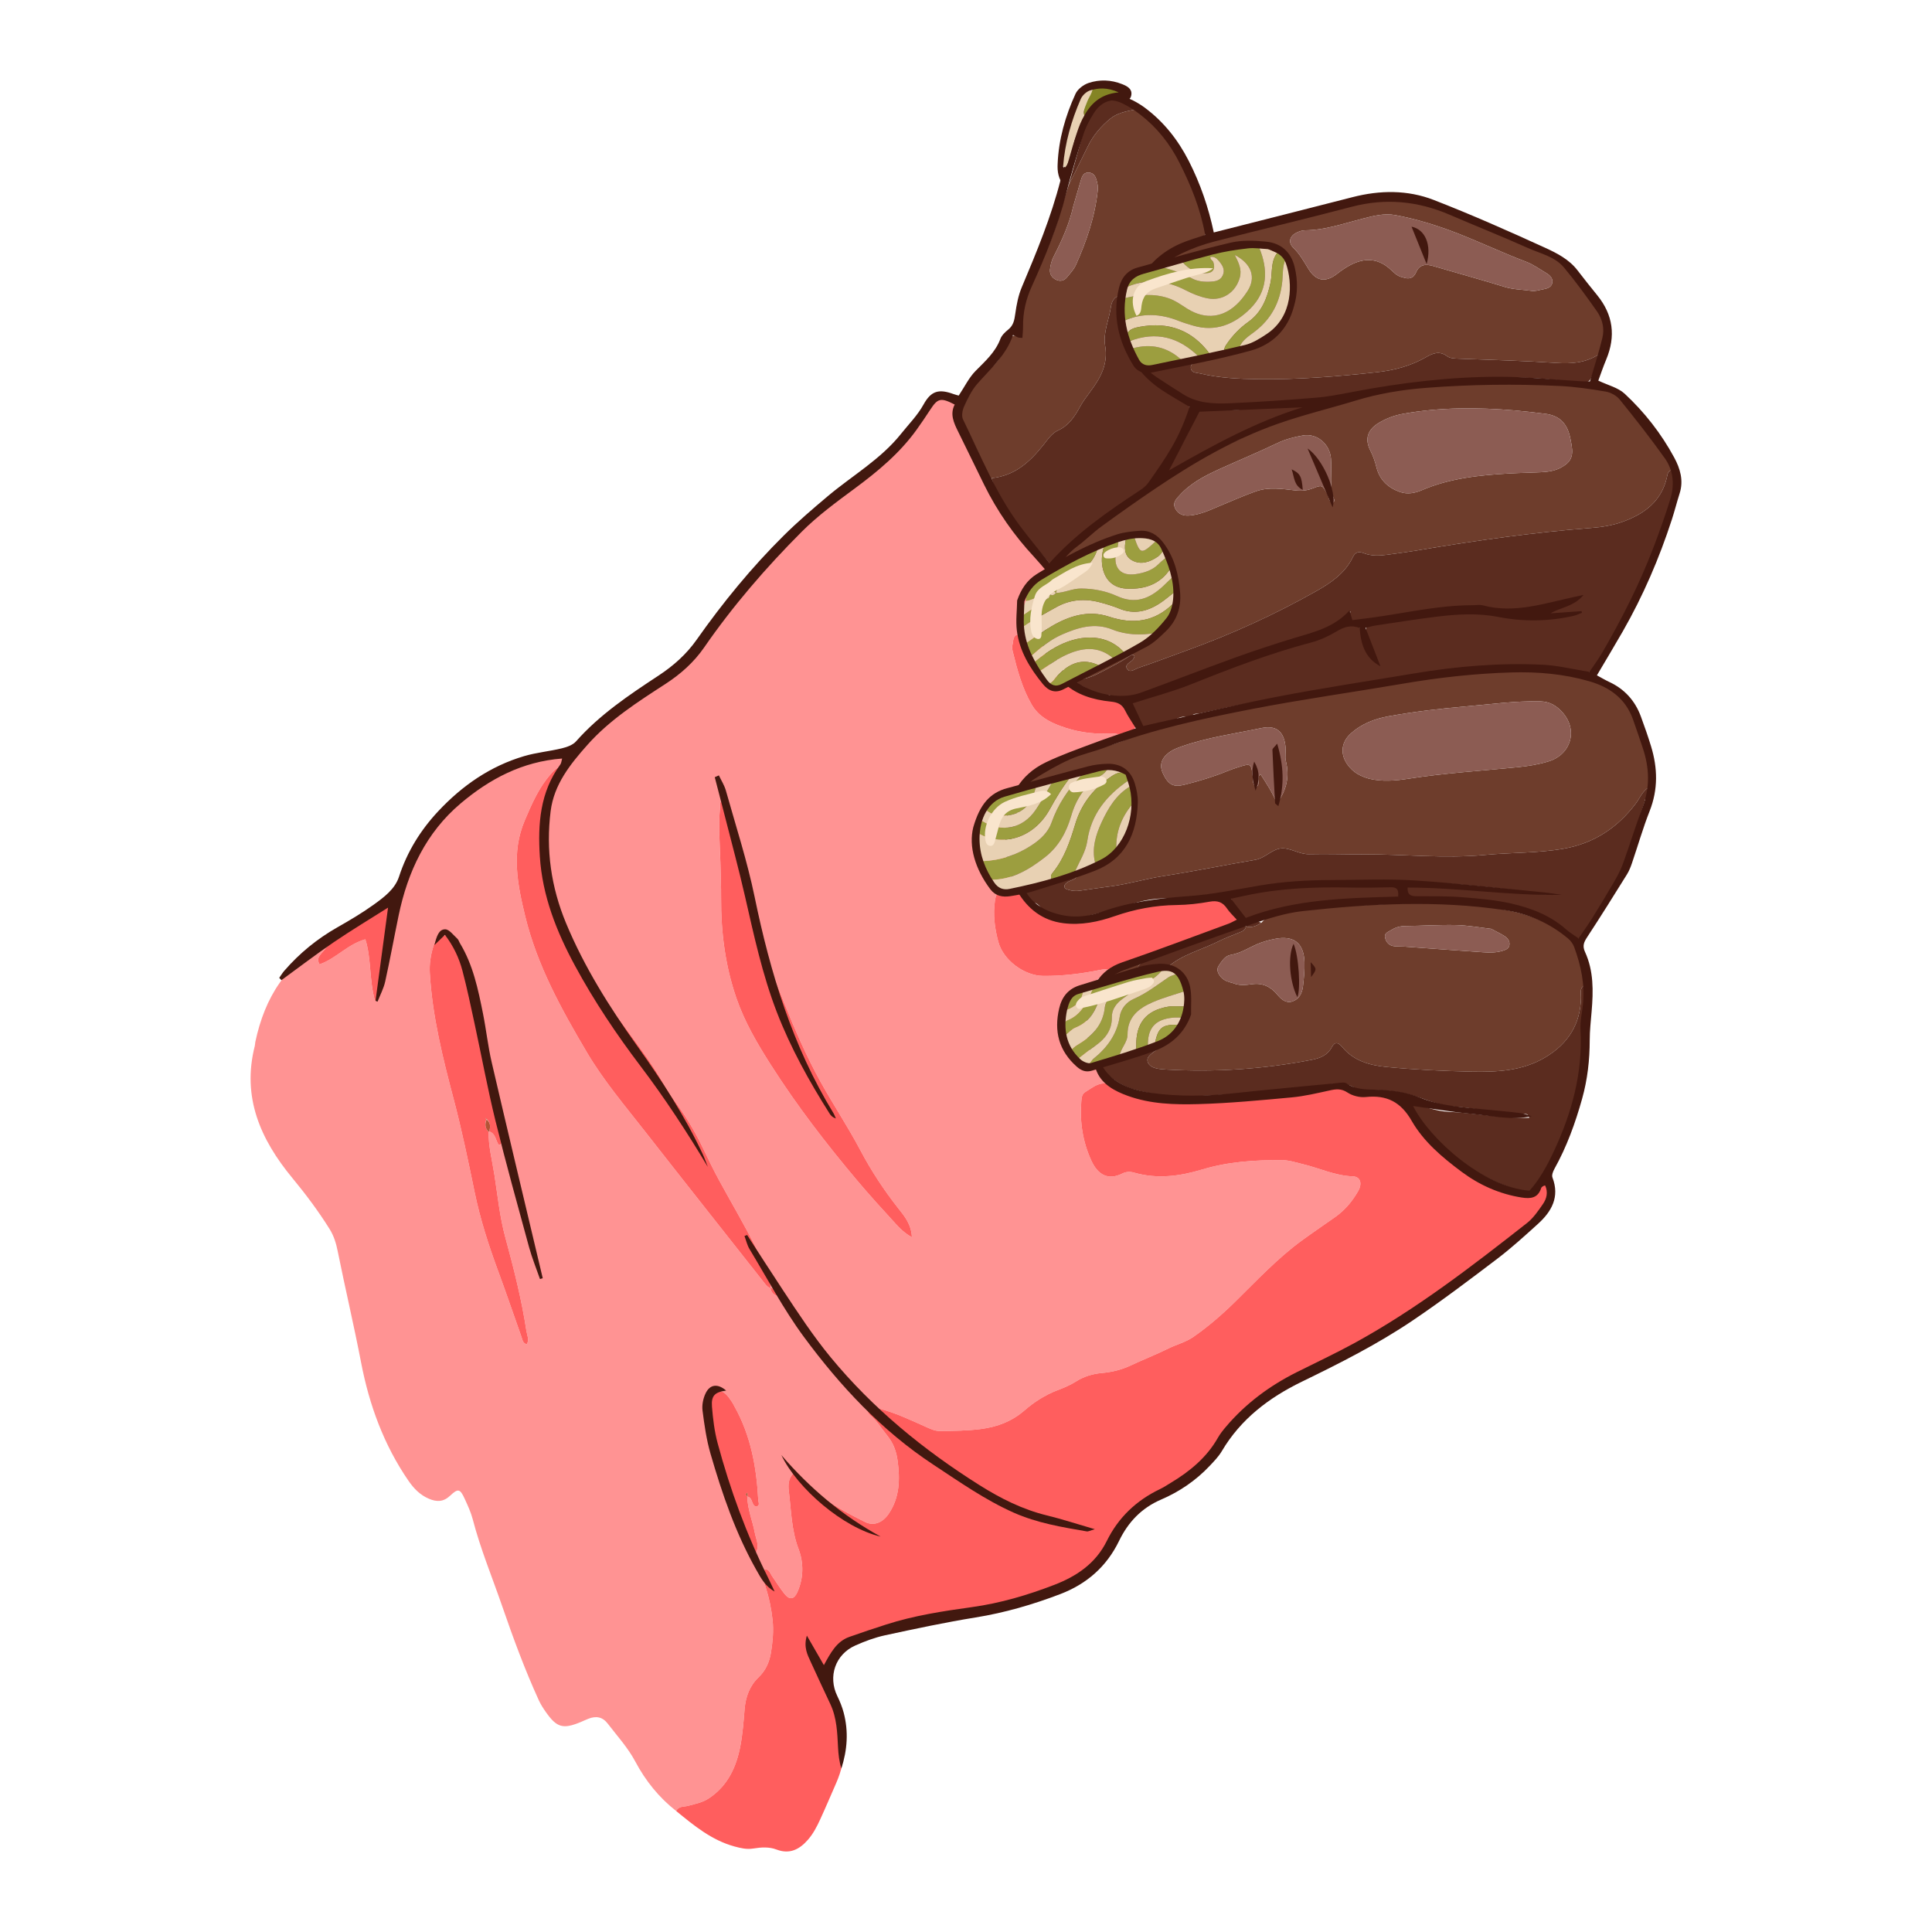<svg version="1.1" id="Layer_1" xmlns="http://www.w3.org/2000/svg" xmlns:xlink="http://www.w3.org/1999/xlink" x="0px" y="0px" viewBox="0 0 1200 1200" enable-background="new 0 0 1200 1200" xml:space="preserve">
<g>
	<g>
		<path fill="#C4D4E8" d="M611.539,294.451l0.036,0.068c2.457,7.809,6.847,14.609,11.187,21.435
			c4.825,12.755,13.614,22.543,23.527,31.503c1.719,1.553,3.662,2.606,5.855,3.259c0.222,0.836,0.444,1.672,0.665,2.508
			c-1.441,4.824-2.719,9.705-4.365,14.458c-2.134,6.162-2.813,12.537-3.363,18.956c-2.466,2.576-3.718,5.59-3.649,9.213
			c0.032,1.671-0.247,3.377-0.613,5.017c-0.305,1.363-0.88,2.911-2.715,2.53c-1.15-0.239-1.659-1.41-1.881-2.57
			c-0.053-0.277-0.114-0.559-0.116-0.838c-0.024-2.62-0.088-5.865-3.372-5.822c-3.796,0.049-3.213,4.042-3.909,6.57
			c-0.353,1.281-0.062,2.841,0.271,4.193c2.782,11.278,5.763,22.453,11.671,32.663c4.124,7.127,10.659,10.708,17.891,13.369
			c9.382,3.452,19.134,5.085,29.144,4.656c2.883-0.123,5.655-0.177,8.325,1.036c-5.932,4.182-13.518,4.553-19.555,8.493
			c-13.066,2.369-24.323,8.81-35.154,16.006c-3.785,2.514-6.54,6.25-7.279,11.042c-5.148,5.595-8.758,11.637-5.692,19.616
			c-0.684,4.033,1.559,8.149-0.349,12.147c-4.143,8.057-2.637,16.292,4.213,23.048l-0.027-0.067
			c-2.037,2.027,0.89,3.494,0.601,5.323c-1.132-0.069-2.265-0.196-3.397-0.198c-9.582-0.013-11.134,1.513-11.879,10.929
			c-0.594,7.506,0.564,14.838,2.47,21.978c3.041,11.393,16.063,21.078,27.872,21.186c11.996,0.109,23.847-1.375,35.58-3.759
			c2.053-0.417,3.918-0.526,5.83,0.274c-1.984,1.516-3.923,3.095-5.966,4.525c-1.409,0.986-2.783,1.926-2.959,3.807
			c-0.801,8.563-4.554,16.828-2.598,25.669c0.246,6.811,1.163,13.537,2.573,20.2c0.578,6.099,3.7,11.121,6.832,16.139
			c-5.367-0.706-9.064,2.864-13.164,5.274c-2.174,1.278-2.289,3.686-2.473,6.041c-0.993,12.73,0.917,24.921,6.259,36.57
			c4.089,8.916,10.541,12.366,19.185,8.022c2.469-1.241,4.815-1.304,7.419-0.557c14.221,4.079,28.317,2.244,42.066-1.912
			c16.311-4.93,32.917-5.978,49.772-5.875c4.427,0.027,8.377,1.428,12.515,2.397c10.499,2.458,20.359,7.324,31.449,7.69
			c4.602,0.152,6.06,4.283,3.324,9.101c-3.534,6.222-8.093,11.725-13.986,15.932c-6.94,4.955-14.039,9.69-20.923,14.721
			c-15.235,11.133-28.067,24.923-41.462,38.065c-8.149,7.995-16.694,15.426-26.072,21.933c-4.759,3.302-10.379,4.63-15.477,7.169
			c-7.624,3.797-15.605,6.87-23.315,10.503c-5.754,2.711-11.731,4.157-18.033,4.72c-5.732,0.512-11.125,2.145-16.082,5.298
			c-3.591,2.284-7.537,3.9-11.563,5.438c-7.483,2.859-14.278,7.213-20.313,12.455c-7.843,6.813-16.873,10.252-27.035,11.584
			c-8.496,1.114-17.006,1.18-25.53,1.253c-2.9,0.025-5.499-1.148-8.134-2.325c-9.836-4.396-19.566-9.088-30.085-11.745
			c-0.829-0.21-1.64-0.492-2.467-0.711c-1.437-0.38-2.941-0.515-3.773,0.964c-0.798,1.42-0.206,2.817,0.959,3.798
			c4.413,3.715,7.35,8.618,10.913,13.03c3.796,4.703,5.57,9.846,6.329,15.572c1.526,11.511,1.297,22.696-5.569,32.839
			c-3.655,5.399-9.19,7.783-14.621,5.092c-11.709-5.803-23.286-11.979-33.032-20.822c-3.739-3.392-6.666-7.635-11.945-8.976
			c-2.757,3.237-2.881,6.905-2.42,10.625c1.492,12.054,1.575,24.169,6.049,35.954c3.174,8.363,3.231,17.845-0.693,26.689
			c-2.036,4.588-4.791,5.22-8.051,1.153c-2.838-3.541-5.221-7.445-7.823-11.176c-1.089-1.563-1.425-3.845-4.303-4.214
			c-2.668,3.733-0.675,7.652,0.418,11.104c2.161,6.826,3.601,13.7,4.336,20.813c0.681,6.586,0.045,13.088-0.949,19.506
			c-0.916,5.916-3.105,11.343-7.758,15.79c-5.508,5.264-8.051,12.006-8.695,19.825c-0.627,7.605-1.199,15.332-2.611,22.782
			c-2.481,13.082-7.849,24.869-19.689,32.647c-3.968,2.607-8.372,3.377-12.731,4.577c-2.632,0.724-5.885,0.063-7.464,3.232
			c-10.709-8.38-19.029-18.747-25.387-30.708c-4.591-8.638-11.175-15.793-17.053-23.485c-3.34-4.369-7.333-4.963-12.093-3.114
			c-1.593,0.619-3.132,1.379-4.712,2.033c-11.057,4.58-14.882,3.521-21.73-6.217c-1.632-2.321-3.192-4.754-4.367-7.326
			c-8.658-18.947-15.859-38.505-22.638-58.15c-6.225-18.04-13.568-35.721-18.393-54.253c-1.141-4.382-3.099-8.587-4.998-12.729
			c-2.826-6.164-4.078-6.603-8.993-1.938c-4.249,4.032-8.44,3.985-13.288,1.909c-5.449-2.333-9.311-6.332-12.622-11.14
			c-15.314-22.243-24.371-47.131-29.41-73.326c-4.469-23.235-9.919-46.241-14.586-69.421c-0.964-4.786-2.36-9.38-4.973-13.564
			c-6.958-11.142-14.817-21.639-23.169-31.745c-19.798-23.958-31.425-50.153-23.327-82.01c0.209-0.822,0.164-1.707,0.341-2.54
			c5.867-27.567,19.281-49.587,45.662-62.064c-0.547,2.999-2.81,4.876-4.609,7.057c-1.45,1.758-2.984,3.493-1.217,6.853
			c10.16-3.477,17.414-12.467,28.499-15.571c3.806,12.079,2.289,25.098,6.01,38.318c4.506-6.322,5.264-13.074,6.65-19.444
			c2.107-9.678,3.211-19.58,5.467-29.217c1.231-5.256,1.072-9.412-3.457-12.764c8.048-12.044,16.766-23.694,21.745-37.533
			c0.661-1.837,1.762-3.651,3.076-5.096c17.855-19.621,37.717-36.489,63.654-44.441c6.768-2.075,13.858-3.338,20.895-4.212
			c4.149-0.515,6.593-2.496,9.024-5.484c13.682-16.815,30.634-29.981,49.461-40.156c14.273-7.714,25.591-17.61,34.532-30.95
			c5.702-8.508,11.239-17.104,16.767-25.72c7.643-11.913,18.9-20.472,29.127-29.948c12.125-11.235,23.726-23.261,37.501-32.386
			c18.857-12.49,34.909-27.361,46.758-46.701c2.535-4.137,6.049-7.586,9.783-10.668c2.985-2.464,6.557-2.058,9.667-0.276
			c3.302,1.893,2.005,4.963,1.01,7.618c-1.746,4.659-0.813,8.949,1.518,13.065c4.639,8.189,9.345,16.341,14.023,24.508
			C610.039,293.079,610.461,293.947,611.539,294.451z M483.195,805.702c-0.164-0.317-0.329-0.633-0.493-0.95
			c0.766-3.244-1.468-4.085-3.85-4.808c-1.561-9.644-5.938-18.291-10.271-26.801c-6.854-13.46-14.537-26.495-21.776-39.762
			c-3.814-6.991-7.249-14.174-10.711-21.349c-4.556-9.44-10.057-18.567-16.241-27.032c-4.893-6.698-8.738-13.985-13.208-20.883
			c-10.83-16.71-23.74-31.966-34.154-48.87c-10.158-16.488-20.226-33.286-27.832-51.022c-8.404-19.596-10.455-40.701-4.1-61.689
			c1.956-6.46,5.205-12.544,8.079-18.699c0.847-1.814,1.945-3.518,2.081-5.532c0.123-1.821-1.013-2.557-2.708-2.067
			c-2.587,0.749-4.305,2.728-5.999,4.654c-7.435,8.45-11.82,18.647-16.133,28.824c-8.409,19.841-4.467,39.746,0.363,59.515
			c7.459,30.529,22.49,57.721,38.309,84.445c10.437,17.631,23.739,33.295,36.33,49.403c24.679,31.573,49.597,62.959,74.393,94.441
			c0.911,1.157,1.923,2.076,3.284,2.613c0.433,2.355,1.713,3.973,4.058,4.665C482.807,805.101,483.001,805.402,483.195,805.702z
			 M469.504,935.803c2.871-0.462,1.541-2.636,1.47-4.018c-1.054-20.378-4.632-40.133-14.768-58.214
			c-0.558-0.995-1.032-2.049-1.683-2.978c-2.474-3.529-5.156-7.879-10.025-6.266c-4.2,1.391-5.419,6.271-6.417,10.298
			c-0.586,2.365-0.035,5.116,0.42,7.618c4.814,26.462,12.868,51.856,25.414,75.719c1.25,2.377,1.892,5.516,5.66,6.311
			c2.254-4.257-0.002-8.242-0.75-12.226c-1.409-7.504-4.548-14.653-4.637-22.433l0.108-0.048
			C467.701,930.228,466.524,934.739,469.504,935.803z M309.911,711.26c2.936-1.044,1.725-2.984,1.428-4.358
			c-7.493-34.752-12.703-69.976-21.516-104.452c-1.266-4.952-2.932-9.813-4.632-14.639c-1.446-4.106-4.316-6.896-8.894-6.667
			c-4.324,0.216-6.155,3.312-7.302,7.213c-1.542,5.242-2.354,10.445-2.037,15.958c1.546,26.862,8.044,52.724,14.875,78.604
			c5.006,18.964,8.989,38.214,12.943,57.436c3.451,16.776,8.647,32.963,14.57,48.985c5.025,13.591,9.683,27.318,14.531,40.975
			c0.626,1.764,0.728,3.94,3.279,4.648c1.78-2.797,0.219-5.536-0.186-8.205c-2.993-19.731-7.902-39.048-13.129-58.268
			c-3.456-12.708-4.724-25.732-6.735-38.655c-1.393-8.951-3.752-17.775-3.632-26.931l0.336-0.153
			C307.962,703.977,307.79,708.595,309.911,711.26z M558.071,750.684c-9.023-11.439-16.946-23.495-23.749-36.371
			c-7.578-14.345-16.594-27.864-24.482-42.057c-9.016-16.226-16.313-33.126-23.18-50.305c-8.24-20.614-15.594-41.504-21.137-63.002
			c-2.622-10.169-4.749-20.449-6.772-30.77c-1.772-9.043-2.282-18.616-6.628-27.12c-0.752-1.471-0.841-3.624-3.107-3.394
			c-2.581,0.262-1.634,2.45-1.784,4.006c-1.096,11.365-0.112,22.714,0.218,34.069c0.214,7.382,0.472,14.754,0.44,22.154
			c-0.092,21.179,2.577,42.047,9.533,62.159c5.139,14.859,13.018,28.263,21.482,41.527c16.098,25.23,34.26,48.833,53.499,71.659
			c7.694,9.128,15.733,17.972,23.809,26.768c2.628,2.863,5.38,5.766,10.194,8.464C566.029,760.342,561.809,755.423,558.071,750.684z
			" style="fill: rgb(255, 147, 147);"></path>
		<path fill="#A6BAD1" d="M687.241,673.013c-5.367-0.706-9.064,2.864-13.165,5.274c-2.174,1.278-2.289,3.686-2.473,6.041
			c-0.993,12.73,0.917,24.921,6.259,36.57c4.089,8.916,10.541,12.366,19.185,8.022c2.469-1.241,4.815-1.304,7.419-0.557
			c14.221,4.079,28.317,2.244,42.066-1.912c16.311-4.93,32.917-5.978,49.772-5.875c4.427,0.027,8.377,1.428,12.515,2.397
			c10.499,2.458,20.359,7.324,31.449,7.69c4.602,0.152,6.06,4.283,3.324,9.101c-3.534,6.222-8.093,11.725-13.986,15.932
			c-6.94,4.955-14.039,9.69-20.923,14.721c-15.235,11.133-28.067,24.923-41.462,38.065c-8.149,7.995-16.694,15.426-26.072,21.933
			c-4.759,3.302-10.379,4.63-15.477,7.169c-7.624,3.797-15.605,6.87-23.315,10.503c-5.754,2.711-11.731,4.157-18.033,4.72
			c-5.732,0.512-11.125,2.145-16.082,5.298c-3.591,2.284-7.537,3.9-11.563,5.438c-7.483,2.859-14.278,7.213-20.313,12.455
			c-7.843,6.813-16.873,10.252-27.035,11.584c-8.496,1.114-17.006,1.18-25.53,1.253c-2.9,0.025-5.499-1.148-8.134-2.325
			c-9.836-4.396-19.566-9.088-30.085-11.745c-0.829-0.21-1.64-0.492-2.467-0.711c-1.437-0.38-2.941-0.515-3.773,0.964
			c-0.798,1.42-0.206,2.817,0.959,3.798c4.413,3.715,7.35,8.618,10.913,13.03c3.796,4.703,5.57,9.846,6.329,15.572
			c1.526,11.511,1.297,22.696-5.569,32.839c-3.655,5.399-9.19,7.783-14.621,5.092c-11.709-5.803-23.286-11.979-33.032-20.822
			c-3.739-3.392-6.666-7.635-11.945-8.976c-2.757,3.237-2.881,6.905-2.42,10.625c1.492,12.054,1.575,24.169,6.049,35.954
			c3.174,8.363,3.231,17.845-0.693,26.689c-2.036,4.588-4.791,5.22-8.051,1.153c-2.838-3.541-5.221-7.445-7.823-11.176
			c-1.089-1.563-1.425-3.845-4.303-4.214c-2.668,3.733-0.675,7.652,0.418,11.104c2.161,6.826,3.601,13.7,4.336,20.813
			c0.681,6.586,0.045,13.088-0.949,19.506c-0.916,5.916-3.105,11.343-7.758,15.79c-5.508,5.264-8.051,12.006-8.695,19.825
			c-0.627,7.605-1.199,15.332-2.611,22.782c-2.481,13.082-7.849,24.869-19.689,32.647c-3.968,2.607-8.372,3.377-12.731,4.577
			c-2.632,0.724-5.885,0.063-7.464,3.232c11.026,9.027,22,18.122,36.171,22.007c3.87,1.061,7.624,1.949,11.761,1.281
			c4.765-0.769,9.729-1.138,14.36,0.629c8.295,3.165,14.397-0.127,19.647-6.182c3.196-3.686,5.432-8.021,7.455-12.408
			c3.458-7.496,6.672-15.104,9.979-22.67c6.8-15.557,6.959-30.947-1.405-46.007c-3.906-7.033-3.69-14.811-4.498-22.415
			c-0.179-1.683-0.344-3.621,1.01-4.873c6.583-6.089,11.665-13.781,21.317-16.347c9.328-2.479,18.271-6.422,27.355-9.797
			c3.526-1.31,7.084-2.172,10.863-1.717c3.187,0.383,6.264-0.284,9.284-1.091c18.181-4.859,36.735-7.868,55.242-11.054
			c16.62-2.861,30.394-11.113,42.822-21.9c7.212-6.259,11.13-15.046,16.015-23.031c2.535-4.145,5.029-8.263,8.295-11.886
			c1.353-1.5,2.681-2.941,4.683-3.568c10.224-3.201,18.637-9.789,27.829-14.919c4.841-2.701,8.401-6.716,11.41-11.339
			c5.914-9.087,12.55-17.657,19.792-25.708c7.523-8.363,16.799-14.416,26.735-19.645c14.893-7.838,30.944-13.27,45.34-22.121
			c23.764-14.61,48.802-27.231,69.789-46.128c5.45-4.907,12.253-8.294,18.344-12.51c11.371-7.873,19.937-18.5,28.23-29.336
			c1.356-1.772,2.398-3.803,3.938-5.504c1.814-2.003,2.382-4.483,2.107-7.171c-0.224-2.183-1.174-3.818-3.381-4.415
			c-2.82-0.763-3.327,1.353-3.904,3.298c-0.352,1.186-1.081,1.949-2.293,2.231c-0.716,1.151-1.636,1.385-2.778,0.615
			c-6.467,0.42-13.28,2.241-19.224-1.126c-17.308-9.804-34.149-20.322-45.63-37.312l0.103,0.164
			c-1.965-1.119-3.53-2.573-4.083-4.875c0,0,0.093,0.148,0.093,0.148c-0.895-0.914-1.791-1.828-2.686-2.742
			c-2.071-1.557-3.359-3.576-3.643-6.185c-4.893-6.513-11.695-8.478-19.481-8.425c-5.378,0.037-10.949,0.212-15.689-2.811
			c-3.693-2.356-7.495-2.429-11.478-1.81c-9.239,1.435-18.513,2.421-27.825,3.336c-26.025,2.559-52.021,4.384-78.209,3.482
			c-7.529-0.259-14.526-0.819-21.28-4.56C697.784,675.865,692.577,674.112,687.241,673.013z" style="fill: rgb(255, 94, 94);"></path>
		<path fill="#6E3D2C" d="M634.138,492.193c0.74-4.791,3.495-8.527,7.279-11.042c10.832-7.196,22.089-13.636,35.154-16.006
			c1.602,0.558,3.288,0.982,4.898,0.357c7.194-2.794,14.968-4.082,21.615-8.297c3.375-1.585,8.226,0.068,10.18-4.639
			c0,0-0.041,0.023-0.041,0.023c2.526,1.113,4.954,1.913,5.936-1.872l-0.043,0.022c3.889,1.999,6.768,0.775,8.913-2.793
			l-0.077,0.021c4.475,2.011,8.575,1.596,12.2-1.886c0,0-0.227-0.049-0.227-0.048c3.155,1.437,6.177,0.001,9.172-0.583
			c14.234-2.779,28.434-5.733,42.653-8.587c27.06-5.432,54.43-8.982,81.647-13.455c21.343-3.508,42.746-5.792,64.368-6.499
			c15.704-0.514,31.233,0.622,46.423,4.363c13.415,3.303,24.851,10.06,30.313,23.645c3.281,8.16,6.101,16.569,8.302,25.079
			c1.606,6.211,3.069,12.721,0.938,19.248c-3.741,2.402-5.248,6.584-7.786,9.928c-11.324,14.915-25.752,24.55-44.423,27.9
			c-16.346,2.933-32.914,2.376-49.341,3.95c-24.999,2.395-50.006-0.479-75.014-0.375c-11.372,0.048-22.75-0.37-34.114-0.102
			c-6.249,0.147-11.661-4.123-17.385-3.585c-5.669,0.532-9.943,6.055-16.062,7.097c-19.106,3.256-38.108,7.144-57.255,10.115
			c-10.722,1.664-21.109,4.814-31.845,6.268c-6.489,0.879-12.981,1.745-19.454,2.736c-2.607,0.399-5.116,0.273-7.588-0.564
			c-1.026-0.348-2.295-0.574-2.326-2.033c-0.027-1.308,1-1.97,1.907-2.63c1.966-1.432,5.052-1.049,6.916-5.263
			c-12.101,2.906-23.005,7.42-34.717,6.824c-0.99-0.857-1.981-1.715-2.971-2.572c0,0,0.027,0.067,0.027,0.067
			c-1.65-7.637-0.805-15.73-4.213-23.047c1.908-3.998-0.335-8.115,0.349-12.148C632.817,505.988,634.706,499.447,634.138,492.193z
			 M874.802,483.679c22.514-3.538,45.232-4.883,67.862-7.164c6.528-0.658,12.99-1.68,19.27-3.63
			c13.919-4.322,18.311-19.439,8.582-30.381c-3.562-4.006-7.77-6.754-13.941-6.888c-15.435-0.335-30.631,1.823-45.911,3.131
			c-16.16,1.383-32.27,3.258-48.235,6.145c-8.806,1.592-17.035,4.8-23.7,10.974c-6.015,5.572-6.346,13.252-1.271,19.704
			c3.18,4.043,6.813,6.312,12.778,8.07C858.412,485.63,866.732,484.947,874.802,483.679z M798.701,472.832
			c-0.687-2.827,0.013-5.669-0.212-8.453c-0.603-7.471-3.672-14.574-15.061-12.162c-16.665,3.53-33.609,5.767-49.773,11.513
			c-2.719,0.967-5.356,1.984-7.613,3.708c-4.979,3.803-6.061,8.191-3.533,13.37c3.162,6.479,6.298,8.306,12.894,6.674
			c9.086-2.247,18.051-4.952,26.743-8.485c2.098-0.853,4.24-1.611,6.397-2.303c8.632-2.768,8.565-2.744,9.598,6.068
			c0.245,2.094-0.294,4.65,2.187,6.043c3.043-1.898-0.548-5.685,2.609-7.912c3.592,5.61,7.329,11.078,10.128,18.11
			C799.352,490.608,800.954,482.095,798.701,472.832z"></path>
		<path fill="#6E3D2C" d="M1035.271,296.777c-3.432,14.6-13.894,22.336-27.001,27.155c-6.395,2.352-13.147,3.459-20.028,3.988
			c-35.764,2.751-71.246,7.75-106.601,13.721c-6.732,1.137-13.504,2.039-20.272,2.952c-4.826,0.651-9.645,0.79-14.323-0.999
			c-3.013-1.152-5.141-0.931-6.836,2.571c-4.81,9.934-13.587,15.861-22.825,21.082c-25.809,14.588-52.722,26.785-80.596,36.872
			c-9.892,3.58-19.722,7.342-29.69,10.698c-2.169,0.73-5.202,3.324-6.944,0.776c-1.976-2.89,1.908-4.026,3.437-5.826
			c0.508-0.598,0.756-1.415,1.085-2.057c-0.965-1.741-2.173-0.803-2.922-0.297c-5.147,3.481-10.646,6.264-16.124,9.172
			c-5.596,2.971-11.023,5.514-17.428,5.592c0.995,4.423,6.073,3.464,7.556,6.752c-0.667,0.409-1.333,0.819-2,1.228
			c-6.046-1.159-9.482-5.909-13.522-9.828c3.543-3.047-0.194-5.143-1.33-7.053c-5.938-9.987-8.862-20.611-8.938-32.259
			c-0.04-6.15,2.116-11.625,3.516-17.355c0.805-3.294,1.744-6.556,2.622-9.834c3.962-9.013,11.929-14.417,19.016-20.439
			c11.5-9.771,24.278-17.85,36.658-26.467c17.802-12.39,35.925-24.101,55.72-33.093c2.479-1.126,5.537-1.882,6.366-5.183
			l-0.118,0.085c5.353,0.311,9.795-2.036,14.087-4.823c4.562-0.671,9.009-1.595,12.127-5.469c0,0-0.008,0.001-0.008,0.001
			c2.483,1.011,4.505,0.559,5.903-1.864l-0.016,0.016c3.665,0.795,7.054,0.548,9.685-2.563l-0.163,0.061
			c1.403-0.005,2.877,0.272,4.197-0.061c7.714-1.947,15.359-4.172,23.09-6.043c9.647-2.335,19.163-5.151,29.116-6.265
			c23.481-2.628,47.042-3.549,70.619-3.138c16.407,0.286,32.91-0.168,49.19,2.699c7.733,1.362,14.68,4.016,19.653,10.744
			c5.742,7.769,12.291,14.957,17.791,22.882c3.662,5.276,8.004,10.401,9.157,17.108
			C1035.708,292.683,1035.708,294.917,1035.271,296.777z M882.996,304.507c17.624-7.557,36.258-9.426,55.072-10.466
			c6.251-0.346,12.518-0.406,18.772-0.725c4.275-0.218,8.529-0.701,12.417-2.75c6.299-3.32,8.055-6.808,6.919-13.894
			c-0.316-1.97-0.67-3.942-1.153-5.877c-2.102-8.412-6.901-12.757-15.347-13.8c-6.181-0.764-12.369-1.519-18.574-2.047
			c-23.268-1.979-46.476-2.072-69.582,2.073c-5.446,0.977-10.406,2.824-15.104,5.64c-7.007,4.199-8.932,10.041-5.242,17.215
			c1.716,3.336,2.872,6.755,3.775,10.384c1.942,7.802,7.174,12.687,14.617,15.324C874.235,307.207,878.875,306.274,882.996,304.507z
			 M828.869,310.745c-3.581-8.434-1.44-17.34-2.185-26c-0.765-8.895-8.589-15.767-17.353-14.266
			c-5.525,0.946-11.002,2.356-16.242,4.881c-11.75,5.661-23.837,10.618-35.709,16.032c-9.084,4.143-17.938,8.713-24.763,16.32
			c-2.102,2.343-4.497,4.553-2.607,8.208c1.84,3.556,5.01,4.539,8.594,4.297c6.939-0.468,13.103-3.533,19.397-6.147
			c7.338-3.048,14.616-6.285,22.102-8.922c7.999-2.818,16.332-1.468,24.481-0.547c3.835,0.433,7.25,0.106,10.799-1.285
			c5.899-2.311,5.903-2.095,9.14,3.664c0.993,1.767,0.471,4.737,3.5,5.156C828.353,311.62,828.987,311.023,828.869,310.745z"></path>
		<path fill="#6E3D2C" d="M680.713,631.981c-0.035-4.579,2.015-8.923,2.018-13.232c0.004-5.66,2.702-8.753,6.621-11.764
			c1.122-0.862,3.125-1.899,1.5-4.011c0.265-0.481,0.453-0.989,0.564-1.527c6.427-1.76,12.095-6.263,19.267-5.333
			c-0.22,2.428-4.095,2.109-3.798,5.496c3.099,0.753,6.029-0.524,8.965-0.997c1.915-0.309,3.703-1.36,5.591,0.232
			c1.146,0.966,2.453,1.062,3.771-0.095c9.076-7.966,20.861-10.658,31.32-15.933c4.778-2.409,9.88-4.171,14.812-6.28
			c1.353-0.578,2.295-1.614,2.555-3.143c0,0-0.06,0.033-0.06,0.033c3.655,1.072,6.708-0.396,9.659-2.292
			c2.456-3.081,5.99-4.336,9.592-4.968c10.049-1.762,20.106-4.084,30.244-4.637c36.24-1.978,72.557-4.993,108.702,1.072
			c15.563,2.612,30.32,7.607,42.696,17.989c1.517,1.272,3.089,2.601,3.647,4.623c2.255,8.165,5.833,16.026,5.734,24.736
			c-3.188,1.871-2.069,4.928-2.127,7.672c-0.343,16.425-7.873,28.446-21.879,36.928c-14.399,8.719-30.327,9.376-46.285,9.055
			c-17.593-0.355-35.217-1.218-52.727-2.905c-10.177-0.98-20.326-3.747-27.355-12.342c-2.435-2.977-4.665-3.495-6.527,0.045
			c-2.722,5.176-7.522,6.897-12.568,7.879c-29.745,5.786-59.784,7.744-90.026,6.044c-4.146-0.233-9.851-0.539-11.556-4.245
			c-1.949-4.235,3.812-6.151,6.293-9.028c0.563-0.653,0.964-1.414,0.19-2.851c-4.538,1.819-9.571,3.039-13.7,5.675
			c-6.323,4.037-13.139,4.525-20.169,4.807c-1.755-0.602-3.51-1.203-5.266-1.807c-1.411-6.666-2.329-13.392-2.575-20.203
			C680.158,635.951,680.727,633.894,680.713,631.981z M777.612,611.301c6.643-0.96,11.665,1.592,15.682,6.396
			c2.559,3.06,5.371,5.603,9.394,4.326c4.168-1.323,6.104-5.097,6.589-9.247c0.591-5.055,1.127-10.181,0.945-15.249
			c-0.43-11.987-6.775-16.75-18.713-14.295c-3.606,0.742-7.238,1.719-10.604,3.176c-5.461,2.363-10.429,5.708-16.544,6.707
			c-3.494,0.571-5.53,3.95-7.409,6.746c-1.634,2.431-0.394,4.888,1.361,6.963c1.96,2.318,4.716,3.083,7.648,3.849
			C769.654,612.248,773.729,611.863,777.612,611.301z M904.428,574.583c-10.465-0.241-20.949,0.49-31.427,0.578
			c-3.273,0.027-6.162,0.784-8.849,2.503c-1.82,1.165-4.59,1.784-3.852,4.821c0.732,3.011,2.717,4.977,5.942,5.27
			c1.968,0.179,3.96,0.062,5.933,0.203c16.347,1.162,32.689,2.393,49.038,3.508c3.958,0.27,7.971,0.322,11.823-0.839
			c1.862-0.561,4.044-1.218,4.45-3.489c0.446-2.495-1.004-4.445-2.971-5.697c-2.616-1.665-5.449-2.988-8.308-4.523
			C919.01,576.105,911.733,574.751,904.428,574.583z"></path>
		<path fill="#5B2C1F" d="M1038.178,292.02c-2.47,0.663-2.47,2.897-2.908,4.757c-3.432,14.6-13.894,22.336-27.001,27.155
			c-6.395,2.352-13.147,3.459-20.028,3.988c-35.764,2.751-71.246,7.75-106.601,13.721c-6.732,1.137-13.504,2.039-20.272,2.952
			c-4.826,0.651-9.645,0.79-14.323-0.999c-3.013-1.152-5.141-0.931-6.836,2.571c-4.81,9.934-13.587,15.861-22.825,21.082
			c-25.809,14.588-52.722,26.785-80.596,36.872c-9.892,3.58-19.722,7.342-29.69,10.698c-2.169,0.73-5.202,3.324-6.944,0.776
			c-1.976-2.89,1.908-4.026,3.437-5.826c0.508-0.598,0.756-1.415,1.085-2.057c-0.965-1.741-2.173-0.803-2.922-0.297
			c-5.147,3.481-10.646,6.264-16.124,9.172c-5.596,2.971-11.023,5.514-17.428,5.592c0.995,4.423,6.073,3.464,7.556,6.754
			c3.786,1.035,7.573,2.068,11.359,3.102c2.008-1.078,2.934,0.029,3.553,1.758c1.288-0.336,2.576-0.671,3.862-1.007
			c3.45-0.059,6.902-0.118,10.353-0.177c9.687-3.363,19.461-6.499,29.045-10.135c22.918-8.694,45.203-19.074,69.061-25.247
			c12.61-3.263,25.427-6.311,35.779-17.633c-0.899,4.856-0.461,6.868,3.747,6.182c14.612-2.382,29.286-4.382,43.91-6.698
			c13.258-2.1,26.613-3.767,39.902-1.523c6.901,1.166,13.472,1.273,20.322,0.346c11.173-1.512,22.111-4.25,33.729-6.542
			c-5.597,5.906-13.577,4.738-20.041,8.867c4.523,2.246,8.68,0.509,12.459,1.632c0.784-0.58,1.588-1.699,2.277,0.091
			c-0.784-0.081-1.568-0.163-2.352-0.244c-9.247,3.752-18.936,2.445-28.502,2.45c-9.716,0.005-19.024-3.308-28.783-3.388
			c-20.951-0.172-41.26,4.887-61.906,7.164c-5.579,0.615-5.442,1.063-4.496,6.551c0.443,2.569,1.26,4.929,2.408,7.254
			c1.665,3.372,3.126,6.845,4.674,10.275c-6.708-4.315-9.688-10.533-10.195-17.86c-0.294-4.247-1.993-5.957-6.353-5.874
			c-2.99,0.057-5.423,0.682-7.945,2.283c-7.034,4.464-14.734,7.547-22.802,9.526c-22.24,5.454-43.526,13.579-64.564,22.482
			c-12.353,5.228-25.066,9.408-38.307,11.814c-1.443,1.235-4.801,1.353-2.442,4.729c1.168,1.671,3.287,3.41,1.248,5.875
			c0,0-0.028-0.056-0.028-0.056c3.677,0.521,3.619,3.467,3.986,6.137c1.515,0.5,3.03,1,4.545,1.5c0,0-0.041,0.023-0.041,0.023
			c1.471-2.233,3.467-2.804,5.936-1.872c0,0-0.043,0.022-0.043,0.022c2.496-2.447,5.583-3.009,8.913-2.793
			c0,0-0.077,0.021-0.077,0.021c3.824-2.197,7.686-4.154,12.201-1.886c0,0-0.227-0.049-0.227-0.048
			c0.368-3.369,3.319-2.507,5.212-2.928c43.395-9.65,87.225-16.838,131.142-23.658c26.526-4.12,53.077-6.409,79.898-6.094
			c8.662,0.102,16.965,2.072,25.212,4.23c4.261,1.115,6.779,0.231,9.24-3.428c7.654-11.378,13.827-23.592,20.085-35.711
			c10.846-21.007,19.271-43.074,26.599-65.544C1039.544,306.056,1040.975,299.107,1038.178,292.02z"></path>
		<path fill="#6E3D2C" d="M704.82,223.817c2.929-1.816,0.818-4.049,0.218-5.843c-3.37-10.075-3.854-19.853,1.128-29.688
			c5.287-10.436,10.444-20.757,20.503-27.733c8.143-5.647,17.323-8.577,26.644-11.11c30.212-8.207,60.457-16.313,90.991-23.244
			c13.196-2.995,26.809-3.001,39.661,0.797c25.097,7.418,48.339,19.74,72.636,29.334c8.203,3.239,15.825,7.738,21.151,15.277
			c2.788,3.947,6.002,7.59,8.901,11.463c8.479,11.331,13.396,23.282,6.102,37.215c-8.043,5.118-16.741,5.771-26.119,5.138
			c-20.08-1.355-40.218-1.872-60.335-2.64c-2.611-0.1-5.488-0.081-7.427-1.517c-4.886-3.618-8.988-1.807-13.398,0.721
			c-9.286,5.324-19.534,8.006-30.001,9.167c-24.566,2.725-49.226,4.661-73.964,4.35c-12.157-0.153-24.378-0.711-36.297-3.573
			c-2.018-0.485-5.003-0.207-5.546-3.068c-0.545-2.867,2.254-3.549,3.991-4.885c0.627-0.482,1.04-1.241,1.756-2.128
			c-3.622-2.36-7.823-2.024-10.748-0.654c-7.798,3.652-15.471,2.745-23.358,1.344c-0.486-0.086-1.05,0.265-1.697,0.446
			c-1.68,3.157,2.159,4.873,2.115,7.598c-0.078,0.66-0.155,1.326-0.232,1.991C708.14,230.517,705.643,227.804,704.82,223.817z
			 M879.56,169.102c2.134-4.971,6.082-5.206,10.705-3.843c14.753,4.348,29.598,8.394,44.288,12.942
			c5.538,1.715,11.205,1.639,16.794,2.475c2.155,0.322,4.503-0.477,6.737-0.902c2.537-0.483,5.405-1.086,6.04-3.928
			c0.619-2.768-1.314-4.818-3.635-6.188c-4.144-2.446-8.126-5.377-12.572-7.061c-14.561-5.516-28.621-12.225-43.118-17.845
			c-12.372-4.795-25.1-8.734-38.177-11.157c-6.819-1.264-13.591,0.509-20.211,2.204c-11.801,3.021-23.357,7.152-35.769,7.251
			c-1.904,0.015-3.964,0.716-5.667,1.631c-3.988,2.143-4.955,6.002-1.743,9.12c3.983,3.865,6.584,8.483,9.394,13.105
			c4.695,7.723,10.619,8.816,17.819,3.195c2.72-2.123,5.501-4.043,8.53-5.602c8.342-4.295,16.339-4.221,23.812,2.064
			c2.585,2.174,4.741,5.02,8.3,5.63C874.818,173.506,877.783,173.243,879.56,169.102z"></path>
		<path fill="#6E3D2C" d="M609.018,284.574c-3.042-7.386-6.624-14.498-10.482-21.471c-1.625-2.937-2.4-5.835-0.864-8.928
			c4.279-8.619,7.733-17.824,15.692-24.002c4.823-3.743,8.755-7.862,10.413-14.087c0.928-3.483,3.619-7.875,7-7.642
			c4.221,0.29,3.86-1.151,3.793-3.897c-0.233-9.561,2.087-18.536,5.923-27.278c6.266-14.28,13.146-28.321,17.406-43.42
			c1.777-6.3,3.888-12.506,5.848-18.754c3.973-8.051,7.979-16.086,11.908-24.159c3.288-6.757,8.038-12.352,13.769-17.085
			c4.265-3.522,9.587-4.646,14.884-5.662c5.74,2.715,10.353,6.869,14.503,11.552c15.465,17.45,24.021,38.27,29.228,60.653
			c1.387,5.964,1.192,6.24-5.026,8.023c-16.723,4.794-29.181,14.687-37.019,30.277c-2.026,4.031-3.17,8.54-6.475,11.872
			c-0.219-0.181-0.428-0.375-0.658-0.542c-2.12-1.543,0.063-6.074-3.41-6.063c-3.648,0.012-5.073,4.062-5.445,6.636
			c-1.169,8.092-4.98,16.042-3.574,24.204c1.944,11.29-2.894,19.906-9.066,28.2c-2.378,3.195-4.749,6.347-6.654,9.835
			c-3.293,6.026-6.934,11.513-13.636,14.566c-3.86,1.758-6.357,5.63-9,8.948c-8.302,10.422-17.652,19.156-32.161,20.622
			c1.506,6.348,5.899,10.807,7.727,16.415c-0.293,0.856-0.587,1.712-0.88,2.569c-4.34-6.826-8.731-13.626-11.187-21.435
			c0.49,0.023,0.997,0.138,1.464,0.046c0.526-0.104,0.46-0.548-0.209-0.651c-0.394-0.061-0.858,0.343-1.291,0.537
			c-1.078-0.505-1.5-1.372-1.399-2.529C611.025,289.275,610.021,287.01,609.018,284.574z M654.43,159.377
			c-1.276,2.466-2.017,5.383-2.263,8.159c-0.233,2.628,1.144,4.981,3.744,6.198c2.674,1.251,5.078,0.653,6.889-1.595
			c1.957-2.43,4.207-4.802,5.459-7.591c6.655-14.813,11.884-30.089,13.584-46.366c0.145-1.39,0.057-2.869-0.255-4.23
			c-0.702-3.064-1.407-6.531-5.338-6.748c-3.664-0.202-4.39,3.014-5.205,5.762c-1.459,4.918-2.869,9.851-4.504,15.479
			C664.216,138.902,659.666,149.257,654.43,159.377z"></path>
		<path fill="#5B2C1F" d="M984.113,611.95c-3.188,1.871-2.069,4.928-2.127,7.672c-0.343,16.425-7.873,28.446-21.879,36.928
			c-14.399,8.719-30.327,9.376-46.285,9.055c-17.593-0.355-35.217-1.218-52.727-2.905c-10.177-0.98-20.326-3.747-27.355-12.342
			c-2.435-2.977-4.665-3.495-6.527,0.045c-2.722,5.176-7.522,6.897-12.568,7.879c-29.745,5.786-59.784,7.744-90.026,6.044
			c-4.146-0.233-9.851-0.539-11.556-4.245c-1.949-4.235,3.812-6.151,6.293-9.028c0.563-0.653,0.964-1.414,0.19-2.851
			c-4.538,1.819-9.571,3.039-13.7,5.675c-6.323,4.037-13.139,4.525-20.17,4.807c-2.641,3.839-0.319,6.609,2.337,8.829
			c4.573,3.825,9.426,6.999,15.391,8.83c13.309,4.086,27.017,5.14,40.573,4.443c27.263-1.402,54.614-2.436,81.604-7.166
			c5.099-0.894,9.935-1.222,14.811,1.508c3.47,1.943,7.601,2.036,11.671,2.015c10.309-0.053,20.388,1.229,30.226,4.762
			c6.68,2.399,13.655,4.806,20.643,5.346c14.457,1.118,28.649,4.601,43.215,4.584c1.24-0.002,3.251-0.267,3.709,2.474
			c-17.033,0.413-33.577-2.988-50.292-3.771c-7.209-0.338-13.907-2.928-20.784-4.741c-3.806-1.004-2.552,1.628-2.342,3.456
			c0.285,2.609,1.573,4.628,3.643,6.185c2.711-0.865,2.302,1.327,2.686,2.742c0,0-0.093-0.148-0.093-0.148
			c2.206,0.918,3.881,2.28,4.083,4.875c0,0-0.103-0.164-0.103-0.164c2.406,1.089,4.087,3.044,5.844,4.904
			c16.248,17.202,35.673,28.81,59.01,33.533c1.142,0.769,2.062,0.536,2.778-0.615c-2.667-2.739-0.103-4.598,1.171-6.604
			c9.337-14.704,16.356-30.429,21.316-47.131c4.072-13.712,6.105-27.622,5.612-41.939c-0.224-6.493-0.138-12.999,1.586-19.394
			C985.166,621.052,983.926,616.468,984.113,611.95z"></path>
		<path fill="#5B2C1F" d="M1023.743,489.243c-3.741,2.402-5.248,6.584-7.786,9.928c-11.324,14.915-25.752,24.55-44.423,27.9
			c-16.346,2.933-32.914,2.376-49.341,3.95c-24.999,2.395-50.006-0.479-75.014-0.375c-11.372,0.048-22.75-0.37-34.114-0.102
			c-6.249,0.147-11.661-4.123-17.385-3.585c-5.669,0.532-9.943,6.055-16.062,7.097c-19.106,3.256-38.108,7.144-57.255,10.115
			c-10.722,1.664-21.109,4.814-31.845,6.268c-6.489,0.879-12.981,1.745-19.454,2.736c-2.607,0.399-5.116,0.273-7.588-0.564
			c-1.026-0.348-2.295-0.574-2.326-2.033c-0.027-1.308,1-1.97,1.907-2.63c1.966-1.432,5.052-1.049,6.916-5.263
			c-12.101,2.906-23.005,7.42-34.717,6.824c-0.385,1.341-0.77,2.682-1.155,4.022c1.15,2.872,2.53,5.599,4.87,7.721
			c5.044-2.297,6.816,2.023,9.422,4.658l-0.146-0.166c5.173,1.494,10.345,2.988,15.518,4.482c2.123,1.111,4.242,2.367,6.438,0.141
			c10.991-2.871,21.983-5.703,32.877-8.972c10.037-3.012,20.423-4.61,30.975-2.339c2.885-2.411,6.078-2.515,9.452-1.263
			l-0.134,0.039c3.465-2.306,7.37-2.23,11.288-2.089c69.233-14.147,138.44-9.441,207.64-0.173
			c-27.292-0.544-54.403-4.255-81.715-4.955c-0.854-0.022-1.706-0.148-2.559-0.162c-1.888-0.029-4.421-0.737-4.625,2.107
			c-0.216,3.006,1.682,4.747,4.749,4.81c3.984,0.082,7.974,0.134,11.956,0.013c16.29-0.497,32.482,1.233,48.356,4.258
			c11.949,2.277,23.161,7.361,32.898,15.402c10.212,8.433,9.476,7.986,16.014-2.858c7.915-13.129,17.123-25.574,22.203-40.243
			c4.15-11.984,7.988-24.076,11.964-36.12c-0.094-1.011,0.397-1.588,1.352-1.82C1024.391,493.902,1023.773,491.536,1023.743,489.243
			z"></path>
		<path fill="#5B2C1F" d="M699.519,190.566c-0.219-0.181-0.428-0.375-0.658-0.542c-2.12-1.543,0.063-6.074-3.41-6.063
			c-3.648,0.012-5.073,4.062-5.445,6.636c-1.169,8.092-4.98,16.042-3.574,24.204c1.944,11.29-2.894,19.906-9.066,28.2
			c-2.378,3.195-4.749,6.347-6.654,9.835c-3.293,6.026-6.934,11.513-13.636,14.566c-3.86,1.758-6.357,5.63-9,8.948
			c-8.302,10.422-17.652,19.156-32.161,20.622c1.506,6.348,5.899,10.807,7.727,16.417c8.492,13.155,18.464,25.162,28.661,36.995
			c15.128-17.3,33.66-30.444,52.713-42.901c4.856-3.175,8.775-6.901,12.034-11.75c8.257-12.288,16.031-24.757,21.261-38.725
			c1.445-3.859,0.625-5.069-2.831-7.074c-8.538-4.955-17.588-9.381-23.99-17.352c-3.352-2.061-5.848-4.775-6.671-8.762
			C698.37,213.48,696.356,202.436,699.519,190.566z"></path>
		<path fill="#A6BAD1" d="M670.201,570.367c-2.196,2.225-4.316,0.97-6.444-0.143c-5.827,0.765-11.431,0.778-15.512-4.481
			c0,0,0.146,0.166,0.146,0.166c-3.42-0.988-7.196-1.255-9.422-4.658c-2.34-2.121-3.72-4.848-4.87-7.721
			c-0.405-0.424-0.81-0.848-1.216-1.271c-1.132-0.069-2.265-0.196-3.397-0.198c-9.582-0.013-11.134,1.513-11.879,10.929
			c-0.594,7.506,0.564,14.838,2.47,21.978c3.041,11.393,16.063,21.078,27.872,21.186c11.996,0.109,23.847-1.375,35.58-3.759
			c2.053-0.417,3.918-0.526,5.83,0.274c0,0-0.002,0.001-0.002,0.001c0.419-0.859,1.134-1.218,2.059-1.225
			c6.427-1.76,12.095-6.263,19.266-5.334c-0.001,0,0.023,0.201,0.023,0.201c-0.034-1.713,1.302-1.741,2.454-1.996
			c10.128-6.279,21.729-8.776,32.776-12.683c1.504-0.532,3.302-0.233,4.964-0.319c4.137-4.998,9.574-6.789,15.88-6.441
			c0.628-0.788,1.34-1.324,2.406-0.807c1.26-0.548,1.766-1.604,1.94-2.882c-1.2-1.064-1.947-2.341-1.875-4.001
			c-5.101-3.109-8.506-8.835-15.035-9.74c-3.569,1.404-7.192,1.287-10.843,0.387l0.134-0.039c-2.995,1.914-6.413,1.716-9.744,1.954
			c-15.317,0.557-30.319,2.961-44.58,8.685C682.904,570.952,676.73,571.696,670.201,570.367z" style="fill: rgb(255, 94, 94);"></path>
		<path fill="#5B2C1F" d="M992.754,220.286c-8.043,5.118-16.741,5.771-26.119,5.138c-20.08-1.355-40.218-1.872-60.335-2.64
			c-2.611-0.1-5.488-0.081-7.427-1.517c-4.886-3.618-8.988-1.807-13.398,0.721c-9.286,5.324-19.534,8.006-30.001,9.167
			c-24.566,2.725-49.226,4.661-73.964,4.35c-12.157-0.153-24.378-0.711-36.297-3.573c-2.018-0.485-5.003-0.207-5.546-3.068
			c-0.545-2.867,2.254-3.549,3.991-4.885c0.627-0.482,1.04-1.241,1.756-2.128c-3.622-2.36-7.823-2.024-10.748-0.654
			c-7.798,3.652-15.471,2.745-23.358,1.344c-0.486-0.086-1.05,0.265-1.697,0.446c-1.68,3.157,2.159,4.873,2.115,7.598
			c5.713,3.725,11.684,7.117,17.085,11.255c10.882,8.337,23.415,10.02,36.399,9.397c17.596-0.844,35.182-2.073,52.736-3.556
			c7.623-0.644,15.192-2.155,22.728-3.581c34.464-6.52,69.214-9.816,104.295-9.499c11.058,0.1,22.014,1.564,33.002,2.601
			c9.576,0.904,9.6,0.858,12.533-8.72C991.331,225.776,992.007,223.02,992.754,220.286z"></path>
		<path fill="#5B2C1F" d="M815.365,254.093c-0.556-4.167-3.648-2.67-5.941-2.522c-12.765,0.826-25.548,1.494-38.272,2.753
			c-7.726,0.765-15.333,0.315-22.973-0.42c-2.113-0.203-3.894-0.388-4.794,2.15c-4.59,12.951-11.93,24.467-18.965,36.141
			c-0.117,0.194,0.045,0.555,0.164,1.609c9.406-5.164,18.507-10.297,27.739-15.184c6.996-3.703,13.596-8.313,21.546-9.972
			c0,0-0.118,0.085-0.118,0.084c3.597-2.857,7.81-4.422,12.124-5.772c4.415-2.384,8.878-4.62,14.09-4.52l-0.008,0.001
			c1.492-2.127,3.503-2.611,5.903-1.864c0,0-0.016,0.016-0.016,0.016c2.828-2.366,6.046-3.26,9.685-2.563L815.365,254.093z"></path>
		<path fill="#5B2C1F" d="M769.249,567.185c-0.072,1.66,0.675,2.937,1.875,4.001c3.564-0.943,7.197-1.682,10.681-2.86
			c24.02-8.128,48.956-9.503,73.992-10.216c3.407-0.097,6.814-0.244,10.216-0.458c1.675-0.105,3.596-0.189,3.501-2.611
			c-0.069-1.749-0.588-3.575-2.416-4.141c-1.579-0.489-3.348-0.501-5.032-0.491c-19.577,0.125-39.189-0.359-58.718,0.684
			c-12.975,0.693-25.889,3.268-38.694,6.084C764.243,561.804,769.341,563.28,769.249,567.185z"></path>
		<path fill="#A6BAD1" d="M204.256,585.069c-0.547,2.999-2.81,4.876-4.609,7.057c-1.45,1.758-2.984,3.493-1.217,6.853
			c10.16-3.477,17.414-12.467,28.499-15.571c3.806,12.079,2.289,25.098,6.01,38.318c4.506-6.322,5.264-13.074,6.65-19.444
			c2.107-9.678,3.211-19.58,5.467-29.217c1.231-5.256,1.072-9.412-3.457-12.764C229.795,569.53,217.194,577.554,204.256,585.069z" style="fill: rgb(255, 94, 94);"></path>
		<path fill="#5B2C1F" d="M750.899,581.317c-1.662,0.086-3.46-0.214-4.964,0.319c-11.046,3.908-22.648,6.405-32.776,12.684
			c-0.29,1.314-0.906,2.229-2.454,1.995c0,0-0.024-0.202-0.023-0.201c-0.219,2.429-4.094,2.11-3.797,5.496
			c3.099,0.753,6.029-0.524,8.965-0.997c1.915-0.309,3.703-1.36,5.591,0.232c1.146,0.966,2.453,1.062,3.771-0.095
			c9.076-7.966,20.861-10.658,31.32-15.933c4.778-2.409,9.88-4.171,14.812-6.28c1.353-0.578,2.295-1.614,2.555-3.143
			c-1.572-0.441-3.143-0.883-4.715-1.325c-1.065-0.517-1.778,0.019-2.405,0.807c0.593,0.653,0.994,1.713,0.116,2.002
			C761.637,578.606,756.591,581.152,750.899,581.317z"></path>
		<path fill="#5B2C1F" d="M663.748,115.096c3.973-8.051,7.979-16.086,11.908-24.159c3.288-6.757,8.038-12.352,13.769-17.085
			c4.265-3.522,9.587-4.646,14.884-5.662c-1.898-2.699-4.785-3.952-7.699-5.064c-6.696-2.557-11.231-1.479-16.125,3.919
			c-3.091,3.409-5.384,7.366-6.642,11.808C670.424,90.918,667.106,103.012,663.748,115.096z"></path>
		<path fill="#D9B1A4" d="M743.371,557.833c3.651,0.9,7.274,1.017,10.843-0.387c0.149-0.567,0.298-1.135,0.446-1.702
			C750.742,555.603,746.836,555.527,743.371,557.833z" style="fill: rgb(217, 177, 164);"></path>
		<path fill="#5B2C1F" d="M773.839,575.426c3.655,1.072,6.708-0.396,9.659-2.292C779.732,571.599,776.525,572.417,773.839,575.426z"></path>
		<path fill="#D9B1A4" d="M1022.891,496.002c-0.955,0.233-1.446,0.809-1.352,1.82
			C1022.326,497.465,1022.851,496.913,1022.891,496.002z" style="fill: rgb(217, 177, 164);"></path>
		<path fill="#A6BAD1" d="M478.858,799.94c-1.568-9.64-5.944-18.287-10.277-26.796c-6.854-13.46-14.537-26.495-21.776-39.762
			c-3.814-6.991-7.249-14.174-10.711-21.349c-4.556-9.44-10.057-18.567-16.241-27.032c-4.893-6.698-8.738-13.985-13.208-20.883
			c-10.83-16.71-23.74-31.966-34.154-48.87c-10.158-16.488-20.226-33.286-27.832-51.022c-8.404-19.596-10.455-40.701-4.1-61.689
			c1.956-6.46,5.205-12.544,8.079-18.699c0.847-1.814,1.945-3.518,2.081-5.532c0.123-1.821-1.013-2.557-2.708-2.067
			c-2.587,0.749-4.305,2.728-5.999,4.654c-7.435,8.45-11.82,18.647-16.133,28.824c-8.409,19.841-4.467,39.746,0.363,59.515
			c7.459,30.529,22.49,57.721,38.309,84.445c10.437,17.631,23.739,33.295,36.33,49.403c24.679,31.573,49.597,62.959,74.393,94.441
			c0.911,1.157,1.923,2.076,3.284,2.613L478.858,799.94z" style="fill: rgb(255, 94, 94);"></path>
		<path fill="#A6BAD1" d="M566.406,768.47c-0.378-8.128-4.597-13.047-8.335-17.786c-9.023-11.439-16.946-23.495-23.749-36.371
			c-7.578-14.345-16.594-27.864-24.482-42.057c-9.016-16.226-16.313-33.126-23.18-50.305c-8.24-20.614-15.594-41.504-21.137-63.002
			c-2.622-10.169-4.749-20.449-6.772-30.77c-1.772-9.043-2.282-18.616-6.628-27.12c-0.752-1.471-0.841-3.624-3.107-3.394
			c-2.581,0.262-1.634,2.45-1.784,4.006c-1.096,11.365-0.112,22.714,0.218,34.069c0.214,7.382,0.472,14.754,0.44,22.154
			c-0.092,21.179,2.577,42.047,9.533,62.159c5.139,14.859,13.018,28.263,21.482,41.527c16.098,25.23,34.26,48.833,53.499,71.659
			c7.694,9.128,15.733,17.972,23.809,26.768C558.841,762.868,561.592,765.772,566.406,768.47z" style="fill: rgb(255, 94, 94);"></path>
		<path fill="#A6BAD1" d="M303.813,702.75c4.149,1.226,3.977,5.844,6.098,8.509c2.936-1.044,1.725-2.984,1.428-4.358
			c-7.493-34.752-12.703-69.976-21.516-104.452c-1.266-4.952-2.932-9.813-4.632-14.639c-1.446-4.106-4.316-6.896-8.894-6.667
			c-4.324,0.216-6.155,3.312-7.302,7.213c-1.542,5.242-2.354,10.445-2.037,15.958c1.546,26.862,8.044,52.724,14.875,78.604
			c5.006,18.964,8.989,38.214,12.943,57.436c3.451,16.776,8.647,32.963,14.57,48.985c5.025,13.591,9.683,27.318,14.531,40.975
			c0.626,1.764,0.728,3.94,3.279,4.648c1.78-2.797,0.219-5.536-0.186-8.205c-2.993-19.731-7.902-39.048-13.129-58.268
			c-3.456-12.708-4.724-25.732-6.735-38.655c-1.393-8.951-3.752-17.775-3.63-26.931c-2.348-2.214-2.338-4.812-1.284-7.923
			c-0.015-0.111,0.015,0.111,0.045,0.334c-0.179-0.134-0.4-0.239-0.521-0.414c-0.076-0.108-0.001-0.321,0.006-0.487
			c0.142,0.078,0.284,0.155,0.47,0.567C304.759,697.371,304.717,699.969,303.813,702.75z" style="fill: rgb(255, 94, 94);"></path>
		<path fill="#A6BAD1" d="M660.237,420.331c-1.487-0.759-3.304-1.156-3.979-2.925c-3.594-9.425-9.795-17.906-10.313-28.456
			c-0.039-0.783-0.564-1.543-0.863-2.313c-2.466,2.576-3.718,5.59-3.649,9.213c0.032,1.671-0.247,3.377-0.613,5.017
			c-0.305,1.363-0.88,2.911-2.715,2.53c-1.15-0.239-1.659-1.41-1.881-2.57c-0.053-0.277-0.114-0.559-0.116-0.838
			c-0.024-2.62-0.088-5.865-3.372-5.822c-3.796,0.049-3.213,4.042-3.909,6.57c-0.353,1.281-0.062,2.841,0.271,4.193
			c2.782,11.278,5.763,22.453,11.671,32.663c4.124,7.127,10.659,10.708,17.891,13.369c9.382,3.452,19.134,5.085,29.144,4.656
			c2.883-0.123,5.655-0.177,8.325,1.036c0,0-0.011,0.004-0.011,0.004c0.619-0.86,1.418-1.104,2.406-0.708
			c1.862-0.657,3.724-1.314,5.586-1.97c0.502-1.134,1.005-2.267,1.507-3.401c-0.294-1.883-0.589-3.766-0.883-5.648
			c0,0,0.028,0.056,0.028,0.056c-3.408-4.067-6.817-8.133-10.226-12.2c-1.288,0.336-2.576,0.671-3.864,1.007
			c-0.723,0.761-1.546,1.118-2.578,0.649c-4.943-0.873-9.677-2.447-14.333-4.283C667.714,429,664.277,424.25,660.237,420.331z" style="fill: rgb(255, 94, 94);"></path>
		<path fill="#A6BAD1" d="M464.297,929.565c3.404,0.663,2.227,5.174,5.207,6.238c2.871-0.462,1.541-2.636,1.47-4.018
			c-1.054-20.378-4.632-40.133-14.768-58.214c-0.558-0.995-1.032-2.049-1.683-2.978c-2.474-3.529-5.156-7.879-10.025-6.266
			c-4.2,1.391-5.419,6.271-6.417,10.298c-0.586,2.365-0.035,5.116,0.42,7.618c4.814,26.462,12.868,51.856,25.414,75.719
			c1.25,2.377,1.892,5.516,5.66,6.311c2.254-4.257-0.002-8.242-0.75-12.226c-1.409-7.504-4.548-14.653-4.636-22.433
			c-0.581-0.827-1.775-1.675,0.079-2.423C464.279,927.982,464.288,928.774,464.297,929.565z" style="fill: rgb(255, 94, 94);"></path>
		<path fill="#A6BAD1" d="M478.556,800.135c0.433,2.355,1.713,3.973,4.058,4.665l0.089-0.049c0.765-3.243-1.469-4.085-3.848-4.81
			C478.858,799.94,478.556,800.135,478.556,800.135z" style="fill: rgb(255, 94, 94);"></path>
		<path fill="#A6BAD1" d="M482.613,804.801c0.194,0.3,0.388,0.601,0.581,0.902c-0.164-0.317-0.329-0.633-0.493-0.95
			C482.703,804.752,482.613,804.801,482.613,804.801z" style="fill: rgb(255, 94, 94);"></path>
		<path fill="#8C5C53" d="M850.237,483.641c8.175,1.989,16.495,1.306,24.565,0.038c22.514-3.538,45.232-4.883,67.862-7.164
			c6.528-0.658,12.99-1.68,19.27-3.63c13.919-4.322,18.311-19.439,8.582-30.381c-3.562-4.006-7.77-6.754-13.941-6.888
			c-15.435-0.335-30.631,1.823-45.911,3.131c-16.16,1.383-32.27,3.258-48.235,6.145c-8.806,1.592-17.035,4.8-23.7,10.974
			c-6.015,5.572-6.346,13.252-1.271,19.704C840.639,479.614,844.271,481.883,850.237,483.641z"></path>
		<path fill="#8C5C53" d="M793.066,499.005c6.286-8.397,7.887-16.911,5.635-26.173c-0.687-2.827,0.013-5.669-0.212-8.453
			c-0.603-7.471-3.672-14.574-15.061-12.162c-16.665,3.53-33.609,5.767-49.773,11.513c-2.719,0.967-5.356,1.984-7.613,3.708
			c-4.979,3.803-6.061,8.191-3.533,13.37c3.162,6.479,6.298,8.306,12.894,6.674c9.086-2.247,18.051-4.952,26.743-8.485
			c2.098-0.853,4.24-1.611,6.397-2.303c8.632-2.768,8.565-2.744,9.598,6.068c0.245,2.094-0.294,4.65,2.187,6.043
			c3.043-1.898-0.548-5.685,2.609-7.912C786.53,486.505,790.267,491.973,793.066,499.005z"></path>
		<path fill="#8C5C53" d="M869.567,305.583c4.668,1.624,9.308,0.691,13.429-1.076c17.624-7.557,36.258-9.426,55.072-10.466
			c6.251-0.346,12.518-0.406,18.772-0.725c4.275-0.218,8.529-0.701,12.417-2.75c6.299-3.32,8.055-6.808,6.919-13.894
			c-0.316-1.97-0.67-3.942-1.153-5.877c-2.102-8.412-6.901-12.757-15.347-13.8c-6.181-0.764-12.369-1.519-18.574-2.047
			c-23.268-1.979-46.476-2.072-69.582,2.073c-5.446,0.977-10.406,2.824-15.104,5.64c-7.007,4.199-8.932,10.041-5.242,17.215
			c1.716,3.336,2.872,6.755,3.775,10.384C856.891,298.06,862.123,302.946,869.567,305.583z"></path>
		<path fill="#8C5C53" d="M828.025,312.136c0.327-0.517,0.961-1.114,0.843-1.391c-3.581-8.434-1.44-17.34-2.185-26
			c-0.765-8.895-8.589-15.767-17.353-14.266c-5.525,0.946-11.002,2.356-16.242,4.881c-11.75,5.661-23.837,10.618-35.709,16.032
			c-9.084,4.143-17.938,8.713-24.763,16.32c-2.102,2.343-4.497,4.553-2.607,8.208c1.84,3.556,5.01,4.539,8.594,4.297
			c6.939-0.468,13.103-3.533,19.397-6.147c7.338-3.048,14.616-6.285,22.102-8.922c7.999-2.818,16.332-1.468,24.481-0.547
			c3.835,0.433,7.25,0.106,10.799-1.285c5.899-2.311,5.903-2.095,9.14,3.664C825.518,308.748,824.997,311.718,828.025,312.136z"></path>
		<path fill="#8C5C53" d="M765.961,610.673c3.693,1.575,7.767,1.19,11.651,0.628c6.643-0.96,11.665,1.592,15.682,6.396
			c2.559,3.06,5.371,5.603,9.394,4.326c4.168-1.323,6.104-5.097,6.589-9.247c0.591-5.055,1.127-10.181,0.945-15.249
			c-0.43-11.987-6.775-16.75-18.713-14.295c-3.606,0.742-7.238,1.719-10.604,3.176c-5.461,2.363-10.429,5.708-16.544,6.707
			c-3.494,0.571-5.53,3.95-7.409,6.746c-1.634,2.431-0.394,4.888,1.361,6.963C760.273,609.141,763.029,609.907,765.961,610.673z"></path>
		<path fill="#8C5C53" d="M926.208,576.919c-7.197-0.814-14.475-2.168-21.78-2.336c-10.465-0.241-20.949,0.49-31.427,0.578
			c-3.273,0.027-6.162,0.784-8.849,2.503c-1.82,1.165-4.59,1.784-3.852,4.821c0.732,3.011,2.717,4.977,5.942,5.27
			c1.968,0.179,3.96,0.062,5.933,0.203c16.347,1.162,32.689,2.393,49.038,3.508c3.958,0.27,7.971,0.322,11.823-0.839
			c1.862-0.561,4.044-1.218,4.45-3.489c0.446-2.495-1.004-4.445-2.971-5.697C931.9,579.776,929.067,578.453,926.208,576.919z"></path>
		<path fill="#B25436" d="M689.357,602.672l0.721,0.283c0,0,0.775,0.019,0.774,0.019c0.264-0.481,0.452-0.989,0.564-1.527
			C690.49,601.453,689.775,601.813,689.357,602.672z"></path>
		<path fill="#D9B1A4" d="M687.118,432.034c0.325,0.803,0.65,1.605,0.975,2.408c1.031,0.469,1.855,0.112,2.578-0.649
			C690.052,432.064,689.126,430.956,687.118,432.034z" style="fill: rgb(217, 177, 164);"></path>
		<path fill="#8C5C53" d="M871.087,172.192c3.732,1.313,6.696,1.051,8.473-3.091c2.134-4.971,6.082-5.206,10.705-3.843
			c14.753,4.348,29.598,8.394,44.288,12.942c5.538,1.715,11.205,1.639,16.794,2.475c2.155,0.322,4.503-0.477,6.737-0.902
			c2.537-0.483,5.405-1.086,6.04-3.928c0.619-2.768-1.314-4.818-3.635-6.188c-4.144-2.446-8.126-5.377-12.572-7.061
			c-14.561-5.516-28.621-12.225-43.118-17.845c-12.372-4.795-25.1-8.734-38.177-11.157c-6.819-1.264-13.591,0.509-20.211,2.204
			c-11.801,3.021-23.357,7.152-35.769,7.251c-1.904,0.015-3.964,0.716-5.667,1.631c-3.988,2.143-4.955,6.002-1.743,9.12
			c3.983,3.865,6.584,8.483,9.394,13.105c4.695,7.723,10.619,8.816,17.819,3.195c2.72-2.123,5.501-4.043,8.53-5.602
			c8.342-4.295,16.339-4.221,23.812,2.064C865.372,168.737,867.528,171.583,871.087,172.192z"></path>
		<path fill="#8C5C53" d="M666.541,128.444c-2.325,10.458-6.875,20.812-12.111,30.933c-1.276,2.466-2.017,5.383-2.263,8.159
			c-0.233,2.628,1.144,4.981,3.744,6.198c2.674,1.251,5.078,0.653,6.889-1.595c1.957-2.43,4.207-4.802,5.459-7.591
			c6.655-14.813,11.884-30.089,13.584-46.366c0.145-1.39,0.057-2.869-0.255-4.23c-0.702-3.064-1.407-6.531-5.338-6.748
			c-3.664-0.202-4.39,3.014-5.205,5.762C669.586,117.884,668.175,122.816,666.541,128.444z"></path>
		<path fill="#D9B1A4" d="M734.053,559.056l-0.292,0.691c3.331-0.238,6.749-0.04,9.744-1.954
			C740.131,556.541,736.938,556.645,734.053,559.056z" style="fill: rgb(217, 177, 164);"></path>
		<path fill="#D9B1A4" d="M710.705,596.315c1.548,0.233,2.164-0.681,2.454-1.995C712.007,594.574,710.671,594.601,710.705,596.315z" style="fill: rgb(217, 177, 164);"></path>
		<path fill="#B25436" d="M303.813,702.75c0.904-2.781,0.946-5.38-1.573-7.437c-1.099,2.777-1.109,5.375,1.239,7.589
			C303.477,702.903,303.813,702.75,303.813,702.75z"></path>
		<path fill="#B25436" d="M302.15,694.645c-0.142-0.078-0.284-0.155-0.425-0.233c-0.007,0.166-0.082,0.379-0.006,0.487
			c0.122,0.174,0.342,0.279,0.521,0.414C302.21,695.091,302.18,694.868,302.15,694.645z"></path>
		<path fill="#B25436" d="M696.116,456.657c0.96,0.297,1.759,0.047,2.407-0.709C697.534,455.553,696.735,455.798,696.116,456.657z"></path>
		<path fill="#B25436" d="M464.297,929.565c-0.009-0.791-0.019-1.583-0.028-2.374c-1.855,0.748-0.661,1.595-0.079,2.423
			C464.189,929.613,464.297,929.565,464.297,929.565z"></path>
	</g>
	<g>
		<g>
			<path fill="#42180F" d="M840.094,122.45c17.033-4.385,34.184-4.578,50.471,1.756c23.344,9.078,46.288,19.239,69.076,29.654
				c7.352,3.361,14.912,7.202,20.152,14.016c3.997,5.198,8.065,10.345,12.212,15.424c9.987,12.231,11.692,25.55,5.625,40.047
				c-1.92,4.588-3.501,9.318-4.895,13.066c6,2.87,12.272,4.317,16.359,8.115c12.36,11.485,22.755,24.791,30.804,39.689
				c3.693,6.835,5.908,14.242,3.355,22.239c-1.715,5.371-3.084,10.853-4.827,16.214c-7.86,24.177-17.859,47.429-30.494,69.509
				c-5.169,9.032-10.552,17.941-16.064,27.29c2.638,1.42,5.061,2.883,7.613,4.07c9.548,4.438,16.071,11.648,19.683,21.462
				c2.263,6.148,4.439,12.339,6.35,18.603c4.099,13.439,4.397,26.717-0.884,40.124c-4.169,10.584-7.299,21.576-10.982,32.355
				c-0.824,2.41-1.768,4.854-3.106,7.002c-8.119,13.032-16.245,26.063-24.664,38.901c-2.041,3.113-3.161,5.456-1.409,9.26
				c5.427,11.784,5.178,24.342,4.114,36.939c-0.502,5.945-1.166,11.903-1.177,17.856c-0.023,12.338-1.38,24.433-4.71,36.345
				c-4.239,15.161-9.548,29.859-17.239,43.652c-0.867,1.555-1.751,3.889-1.205,5.318c4.62,12.103-0.482,21.11-9.034,28.859
				c-8.227,7.454-16.467,14.965-25.295,21.67c-17.254,13.105-34.562,26.199-52.512,38.314
				c-21.777,14.698-45.229,26.537-68.866,38.023c-20.298,9.864-37.895,23.161-49.651,43.107c-1.996,3.387-4.858,6.319-7.586,9.209
				c-8.544,9.051-18.756,15.995-30.063,20.849c-12.284,5.274-20.549,14.088-26.186,25.723
				c-7.731,15.957-20.106,26.739-36.461,32.996c-17.069,6.53-34.514,11.605-52.657,14.538c-18.822,3.043-37.504,7.026-56.148,11.057
				c-6.361,1.375-12.616,3.708-18.578,6.368c-12.431,5.545-17.052,19.317-11.148,31.38c1.622,3.314,3.03,6.808,3.97,10.369
				c3.063,11.595,2.264,23.118-1.45,34.595c-1.351-4.326-1.841-8.7-2.066-13.087c-0.465-9.111-0.757-18.237-4.708-26.726
				c-4.085-8.777-8.256-17.515-12.241-26.336c-2.044-4.524-4.562-9.055-2.415-16.354c3.941,6.841,7.068,12.269,10.567,18.342
				c4.267-7.768,7.91-14.725,15.815-17.538c7.506-2.671,15.076-5.171,22.657-7.622c17.442-5.637,35.501-8.386,53.567-10.889
				c17.648-2.445,34.555-7.455,51.078-13.813c13.884-5.342,25.741-13.325,32.62-27.284c7.188-14.587,18.375-25.189,33.034-32.197
				c2.308-1.103,4.457-2.545,6.657-3.869c11.88-7.15,22.358-15.741,29.331-28.057c1.392-2.459,3.209-4.713,5.047-6.878
				c12.176-14.345,26.977-25.31,43.733-33.728c11.979-6.018,24.148-11.69,35.904-18.118c38.439-21.02,72.993-47.702,107.324-74.645
				c3.919-3.076,6.898-7.511,9.8-11.673c2.39-3.427,3.374-7.434,1.417-11.632c-0.687,0.219-1.001,0.24-1.208,0.401
				c-0.443,0.343-1.059,0.685-1.208,1.153c-1.999,6.278-6.464,6.85-12.187,5.943c-13.854-2.196-26.281-7.786-37.361-16.044
				c-11.917-8.881-23.511-18.635-30.937-31.598c-6.704-11.701-15.475-16.163-28.487-14.775c-3.697,0.394-8.254-0.732-11.339-2.783
				c-3.908-2.599-7.208-2.164-11.213-1.289c-7.782,1.7-15.602,3.572-23.505,4.303c-19.291,1.786-38.62,3.629-57.969,4.165
				c-14.734,0.408-29.678,0.003-43.878-5.156c-7.93-2.881-15.656-6.956-19.082-14.805c-5.142-11.78-7.582-24.256-5.918-37.443
				c1.803-14.287,6.662-25.529,21.628-30.667c22.108-7.589,43.968-15.9,65.919-23.945c1.713-0.628,3.307-1.584,5.238-2.525
				c-2.337-2.621-4.508-4.561-6.064-6.91c-2.725-4.112-6.04-5.141-10.912-4.258c-6.703,1.214-13.571,1.98-20.378,2.059
				c-13.269,0.153-25.974,2.549-38.502,6.908c-10.241,3.564-20.816,5.762-31.887,4.375c-12.901-1.617-22.111-8.906-28.352-19.483
				c-7.32-12.403-8.368-26.36-7.439-40.58c1.168-17.874,8.407-31.939,24.935-39.865c9.209-4.416,18.902-7.855,28.478-11.465
				c8.68-3.272,17.497-6.178,27.398-9.648c-2.601-4.259-4.931-7.51-6.656-11.056c-1.846-3.793-4.509-5.085-8.679-5.502
				c-24.187-2.419-37.048-13.614-43.191-37.157c-3.857-14.785-3.325-29.316,3.375-43.533c-2.804-3.229-5.317-6.302-8.016-9.2
				c-12.531-13.456-22.938-28.377-31.067-44.87c-5.421-10.999-10.721-22.057-16.169-33.041c-2.69-5.423-5.162-10.808-2.097-16.734
				c-8.587-4.426-10.52-3.948-15.081,3.036c-2.799,4.287-5.655,8.543-8.65,12.694c-10.471,14.516-23.98,25.766-38.274,36.34
				c-11.44,8.464-23.077,16.973-33.082,27.003c-22.145,22.199-42.639,45.922-60.53,71.796c-6.38,9.226-14.593,16.55-24.109,22.718
				c-17.22,11.163-34.642,22.304-48.401,37.803c-10.597,11.937-20.754,24.488-22.85,41.202c-3.008,23.988,0.288,47.161,9.566,69.503
				c11.344,27.318,26.992,52.159,44.092,76.113c15.279,21.403,29.564,43.366,40.741,67.231c1.234,2.635,2.179,5.405,3.258,8.112
				c-12.992-21.722-26.692-42.659-41.836-62.65c-15.012-19.818-28.834-40.427-40.665-62.294
				c-11.48-21.219-20.289-43.382-21.855-67.849c-1.299-20.304,0.101-39.972,12.712-57.19c0.671-0.917,0.718-2.291,1.128-3.704
				c-24.801,1.879-45.037,12.707-62.95,27.815c-21.566,18.189-32.959,42.487-38.61,69.71c-2.837,13.668-5.328,27.41-8.352,41.034
				c-0.953,4.295-3.131,8.319-4.748,12.466c-0.415-0.18-0.83-0.359-1.244-0.539c2.59-19.283,5.179-38.567,7.773-57.88
				c-11.288,7.153-22.712,13.992-33.702,21.471c-11.07,7.533-21.707,15.7-32.534,23.59c-0.45-0.484-0.9-0.969-1.35-1.453
				c1.051-1.48,1.987-3.059,3.17-4.424c9.428-10.875,20.405-19.823,32.943-26.952c7.677-4.365,15.33-8.874,22.487-14.023
				c6.418-4.618,13.269-9.688,15.79-17.415c5.069-15.536,13.348-28.908,24.394-40.703c14.88-15.889,32.316-27.992,53.335-34.199
				c7.613-2.248,15.667-2.963,23.407-4.841c3.138-0.762,6.8-2.034,8.818-4.317c14.748-16.676,33.03-28.873,51.364-40.939
				c9.215-6.065,17.196-13.191,23.503-22.136c16.294-23.114,34.139-44.946,54.228-64.845c8.679-8.597,17.993-16.586,27.355-24.451
				c15.237-12.802,32.801-22.815,45.466-38.716c4.763-5.979,10.156-11.322,13.946-18.185c4.716-8.539,9.541-9.74,18.557-6.47
				c1.231,0.446,2.516,0.743,3.277,0.964c3.709-5.565,6.353-11.16,10.459-15.308c6.004-6.065,12.295-11.61,15.422-19.918
				c0.849-2.254,2.971-4.234,4.93-5.82c3.205-2.594,3.769-5.884,4.307-9.706c0.785-5.584,1.854-11.325,4.025-16.483
				c9.19-21.83,18.278-43.658,24.119-66.705c2.592-10.227,5.516-20.389,8.792-30.417c1.662-5.09,3.919-10.152,6.824-14.632
				c5.368-8.276,12.936-10.79,22.188-7.43c5.015,1.821,10.006,4.286,14.286,7.44c11.899,8.768,20.864,20.128,27.576,33.309
				c7.152,14.048,12.221,28.824,15.501,44.351C783.285,136.918,811.709,129.758,840.094,122.45z M839.986,385.173
				c4.061-0.515,8.255-1.011,12.44-1.583c20.575-2.811,40.897-7.662,61.821-7.667c2.279-0.001,4.687-0.481,6.815,0.086
				c19.452,5.186,37.799-1.162,56.376-5.157c1.585-0.341,3.165-0.699,6.151-1.36c-6.021,7.356-14.001,7.567-20.526,11.456
				c6.411-0.456,12.821-0.913,19.232-1.369c0.098,0.341,0.196,0.681,0.294,1.022c-1.76,0.655-3.472,1.523-5.288,1.933
				c-15.506,3.499-31.218,3.692-46.68,0.662c-12.873-2.523-25.509-1.725-38.218-0.176c-12.718,1.55-25.374,3.611-38.051,5.491
				c-1.658,0.246-3.279,0.749-6.193,1.432c3.193,8.241,6.222,16.061,9.251,23.88c-9.641-5.046-12.185-13.923-12.904-23.779
				c-5.388-2.101-9.739-0.637-14.403,2.16c-4.839,2.902-10.171,5.376-15.611,6.816c-25.427,6.73-49.893,16.07-74.265,25.836
				c-11.835,4.742-24.269,7.989-36.698,11.999c2.058,4.391,4.216,8.994,6.603,14.086c2.133-0.501,4.257-1.03,6.394-1.499
				c25.868-5.675,51.636-11.876,77.636-16.865c27.967-5.366,56.151-9.601,84.244-14.312c26.474-4.44,53.138-6.681,79.956-5.381
				c9.313,0.451,18.535,2.784,28.854,4.424c2.436-3.636,5.479-7.676,7.998-12.02c12.171-20.984,23.132-42.58,31.775-65.275
				c3.748-9.842,7.315-19.774,10.417-29.834c2.72-8.823,2.08-17.874-3.301-25.454c-8.889-12.521-18.405-24.612-28.06-36.558
				c-1.975-2.444-5.562-4.409-8.689-4.946c-9.497-1.633-19.106-3.029-28.721-3.49c-27.596-1.324-55.189-0.984-82.761,1.16
				c-14.826,1.153-29.362,3.502-43.607,7.842c-16.077,4.898-32.478,8.834-48.319,14.381c-27.621,9.673-52.741,24.388-76.909,40.713
				c-11.1,7.497-22.047,15.231-32.867,23.125c-5.279,3.852-9.926,8.566-15.175,12.464c-24.142,17.923-22.577,56.243-8.839,76.064
				c9.172,13.233,32.46,20.544,48.499,14.722c19.289-7.001,38.394-14.509,57.694-21.479c12.325-4.451,24.778-8.594,37.322-12.383
				c12.265-3.705,24.835-6.536,34.508-17.175C838.903,381.571,839.341,383.027,839.986,385.173z M874.283,551.273
				c-0.19,5.287,2.794,5.38,6.24,5.393c9.121,0.035,18.272-0.108,27.352,0.591c10.208,0.787,20.52,1.655,30.478,3.875
				c12.537,2.795,24.549,7.405,34.455,16.197c2.095,1.859,4.558,3.304,7.652,5.511c2.852-4.183,5.637-7.992,8.128-11.984
				c4.523-7.248,8.97-14.548,13.253-21.94c2.277-3.931,4.567-7.945,6.114-12.19c4.288-11.769,7.9-23.788,12.324-35.502
				c4.665-12.354,4.18-24.491,0.037-36.737c-2.009-5.937-3.963-11.895-6.089-17.79c-4.662-12.926-14.555-19.951-27.234-23.591
				c-15.74-4.518-31.826-5.927-48.179-5.448c-22.547,0.659-44.867,3.132-67.089,6.932c-31.167,5.33-62.513,9.697-93.546,15.696
				c-31.042,6.001-62.007,12.664-91.729,23.945c-7.187,2.727-14.846,4.306-21.839,7.421c-7.758,3.456-15.193,7.766-22.37,12.33
				c-2.677,1.702-4.967,4.879-6.172,7.889c-7.715,19.257-9.042,38.792-0.828,58.266c4.749,11.26,14.41,16.394,25.759,18.504
				c7.988,1.485,16.08,0.259,23.613-2.421c17.381-6.182,35.298-8.296,53.584-9.611c14.725-1.059,29.33-4.059,43.927-6.556
				c14.922-2.552,29.94-3.418,45.03-3.45c17.38-0.037,34.818-0.848,52.125,0.285c26.686,1.746,53.284,4.84,79.915,7.414
				c3.621,0.35,7.213,0.994,10.818,1.501C937.967,556.474,906.259,551.273,874.283,551.273z M914.146,691.853
				c-12.338-1.165-24.589-3.251-36.452-4.876c10.293,20.394,43.307,50.238,72.294,52.599c6.285-7.002,10.913-15.491,14.984-24.158
				c11.286-24.028,18.219-49.07,16.683-76.01c-0.287-5.023,0.961-10.136,1.521-15.205c1.377-12.481-1.177-24.394-5.433-36
				c-0.741-2.019-2.257-4.004-3.925-5.392c-11.443-9.517-24.703-15.338-39.326-17.527c-41.758-6.251-83.573-3.951-125.26,0.605
				c-10.924,1.194-21.75,4.704-32.225,8.303c-25.88,8.891-51.538,18.431-77.264,27.771c-2.668,0.969-5.315,2.132-7.749,3.581
				c-4.981,2.965-8.85,6.423-9.009,13.199c-0.158,6.745-2.22,13.429-2.632,20.189c-1.602,26.299,12.286,36.831,35.522,39.993
				c16.426,2.235,32.932,1.962,49.442,0.207c21.792-2.317,43.615-4.338,65.43-6.428c1.896-0.182,4.336-0.666,5.663,0.244
				c5.586,3.833,11.813,3.715,18.091,3.885c9.434,0.256,18.659,1.302,27.593,4.925c12.295,4.987,25.48,5.886,38.535,7.17
				c7.912,0.778,15.834,1.476,23.726,2.425c2.388,0.287,4.688,1.299,7.028,1.978C938.732,696.023,926.462,693.016,914.146,691.853z
				 M995.281,209.826c1.392-5.739,0.024-11.586-3.333-16.37c-6.535-9.311-13.236-18.55-20.515-27.28
				c-5.673-6.805-14.611-8.652-22.34-12.105c-16.109-7.198-32.518-13.724-48.725-20.707c-19.776-8.521-39.897-10.436-60.901-4.906
				c-28.379,7.471-56.948,14.218-85.354,21.586c-6.862,1.78-13.666,4.242-20.049,7.319c-17.574,8.472-27.229,23.958-30.467,42.017
				c-2.402,13.397,2.245,26.628,14.942,34.977c5.475,3.601,10.976,7.167,16.534,10.637c8.921,5.569,19.003,5.915,28.959,5.479
				c17.914-0.785,35.817-2.016,53.689-3.495c7.635-0.632,15.214-2.175,22.761-3.608c29.992-5.694,60.237-9.36,90.753-9.366
				c17.327-0.004,34.655,1.861,51.982,2.875c0.842,0.049,1.689,0.015,4.313,0.028C990.176,227.803,993.08,218.9,995.281,209.826z
				 M708.222,304.418c1.861-1.227,3.725-2.736,4.989-4.534c11.451-16.296,19.131-27.228,25.621-47.174
				c-5.507-3.314-11.178-6.488-16.602-10.038c-14.125-9.244-23.182-21.711-24.138-39.121c-0.078-1.422-0.347-2.92-0.029-4.266
				c5.057-21.423,14.642-39.532,36.305-48.491c4.434-1.834,9.085-3.144,14.163-4.875c-2.861-16.089-8.806-30.793-16.06-45.063
				c-5.907-11.621-13.826-21.605-24.129-29.588c-3.353-2.598-6.974-4.972-10.769-6.852c-7.143-3.539-12.544-2.515-17.218,3.965
				c-3.104,4.302-5.564,9.32-7.202,14.378c-4.032,12.446-7.78,25.009-10.991,37.69c-5.066,20.003-12.944,38.948-21.398,57.628
				c-3.648,8.06-5.43,16.087-5.336,24.753c0.024,2.238-0.245,4.48-0.398,7.05c-1.091-0.091-1.853-0.036-2.536-0.242
				c-0.778-0.234-1.485-0.701-3.279-1.59c-4.237,12.614-14.001,20.941-22.304,30.476c-3.488,4.006-5.868,9.111-8.108,14.011
				c-1.06,2.318-1.693,5.86-0.673,7.942c11.027,22.51,20.307,45.993,35.464,66.273c5.626,7.528,11.682,14.736,18.254,22.983
				C668.513,331.115,688.232,317.602,708.222,304.418z M726.116,292.152c27.552-15.747,53.9-30.185,82.822-39.138
				c-21.195,0.9-42.39,1.799-63.96,2.715C739.017,267.24,733.031,278.798,726.116,292.152z M773.809,570.125
				c30.266-11.695,62.393-12.365,94.587-13.237c0.473-4.29-0.701-5.89-4.513-5.789c-8.511,0.224-17.034,0.34-25.545,0.167
				c-21.625-0.441-43.138,0.371-64.372,4.93c-2.721,0.584-5.442,1.17-9.378,2.016C768.094,562.74,770.683,566.086,773.809,570.125z"></path>
			<path fill="#42180F" d="M680.022,949.817c-11.13-3.232-20.349-6.268-29.75-8.558c-15.18-3.699-28.881-10.608-41.929-18.83
				c-34.678-21.851-66.06-47.463-92.321-79.297c-10.955-13.28-20.266-27.531-29.702-41.781
				c-7.523-11.362-14.855-22.849-22.272-34.281c-0.545,0.222-1.09,0.443-1.635,0.664c1.019,2.701,1.65,5.637,3.119,8.066
				c11.068,18.297,21.093,37.386,33.747,54.527c22.581,30.587,48.366,58.293,80.531,79.457c16.186,10.65,31.987,21.816,49.803,29.74
				c14.505,6.452,29.949,9.006,45.391,11.659C675.96,951.349,677.063,950.657,680.022,949.817z"></path>
			<path fill="#42180F" d="M269.819,587.032c2.966-2.891,4.55-4.436,6.539-6.374c5.264,6.901,8.773,14.307,10.863,22.218
				c2.904,10.993,5.215,22.146,7.62,33.266c4.33,20.026,8.034,40.203,12.926,60.089c6.46,26.261,13.714,52.329,20.847,78.419
				c1.834,6.709,4.494,13.191,6.775,19.778c0.574-0.17,1.148-0.34,1.722-0.51c-1.007-4.238-2.015-8.475-3.02-12.713
				c-9.589-40.448-19.293-80.869-28.682-121.363c-2.312-9.971-3.394-20.221-5.408-30.269c-3.023-15.084-6.139-30.178-14.251-43.618
				c-0.589-0.975-0.906-2.22-1.708-2.941c-2.413-2.17-4.999-5.803-7.525-5.809C272.569,577.194,271.19,581.513,269.819,587.032z"></path>
			<path fill="#42180F" d="M443.951,482.745c2.132,8.208,4.3,16.408,6.389,24.627c4.141,16.29,8.533,32.524,12.286,48.903
				c5.606,24.46,10.848,49.026,19.919,72.496c8.56,22.146,20.049,42.841,32.721,62.883c0.831,1.314,1.949,2.447,3.921,3.05
				c-0.518-1.134-0.924-2.336-1.57-3.392c-25.353-41.474-39.177-87.034-48.916-134.287c-4.59-22.271-11.687-44.031-17.836-65.97
				c-0.925-3.3-2.878-6.311-4.356-9.455C445.657,481.982,444.804,482.364,443.951,482.745z"></path>
			<path fill="#42180F" d="M451.029,863.726c-5.084-4.422-10.014-4.051-12.759,1.677c-1.522,3.176-2.356,7.232-1.918,10.691
				c1.141,9.01,2.442,18.116,4.957,26.814c7.217,24.956,15.64,49.497,28.49,72.268c2.863,5.074,5.573,10.209,11.315,13.321
				c-1.4-2.965-2.746-5.957-4.207-8.892c-13.267-26.649-23.431-54.482-31.165-83.18c-1.986-7.371-2.915-15.109-3.528-22.743
				C441.664,866.83,444.094,864.625,451.029,863.726z"></path>
			<path fill="#42180F" d="M546.977,954.399c-23.733-12.965-44.054-30.116-61.652-50.61
				C495.185,924.447,523.675,948.995,546.977,954.399z"></path>
			<path fill="#42180F" d="M812.154,278.559c5.285,12.434,10.18,23.949,15.541,36.56
				C830.734,305.607,821.591,284.962,812.154,278.559z"></path>
			<path fill="#42180F" d="M802.268,291.509c1.688,4.783,1.302,10.016,6.905,12.775
				C808.494,295.816,807.583,294.084,802.268,291.509z"></path>
			<path fill="#42180F" d="M794.001,500.731c3.848-12.977,3.367-25.078-0.726-38.831c-1.651,2.093-2.976,2.998-2.944,3.851
				c0.421,11.025,1.024,22.044,1.646,33.06C791.999,499.189,792.702,499.528,794.001,500.731z"></path>
			<path fill="#42180F" d="M779.859,491.141c2.587-6.961,2.69-11.99-0.858-18.1C776.926,479.448,777.977,484.416,779.859,491.141z"></path>
			<path fill="#42180F" d="M803.455,586.21c-3.793,7.905-2.415,23.663,2.35,33.16C807.99,614.434,806.731,593.782,803.455,586.21z"></path>
			<path fill="#42180F" d="M814.332,606.893c3.692-4.988,3.692-4.988-0.248-9.27C814.186,601.424,814.259,604.159,814.332,606.893z"></path>
			<path fill="#42180F" d="M886.116,164.027c3.297-11.985-0.973-21.592-9.385-23.233
				C879.951,148.765,883.033,156.396,886.116,164.027z"></path>
		</g>
	</g>
	<g>
		<path fill="#9C9E3F" d="M782.088,153.803c-7.758-1.964-15.167,0.604-22.609,1.965c-8.526,1.559-16.931,3.757-25.028,6.966
			c3.869,4.493,8.656,7.223,14.694,6.97c4.366-0.183,5.87-2.752,4.472-6.89c-0.396-1.172-2.122-1.613-1.808-3.215
			c2.357-0.424,3.85,0.858,5.166,2.377c2.309,2.665,4.193,5.598,2.424,9.222c-1.577,3.229-4.741,3.636-7.961,3.781
			c-4.047,0.182-8.098-0.301-11.527-2.285c-5.487-3.174-11.468-4.766-17.406-6.598c-5.061,0.604-9.913,2.111-14.659,3.829
			c-3.746,1.356-7.379,3.211-7.439,8.123c12.406-5.172,24.443-3.804,36.109,2.257c4.331,2.251,8.786,4.046,13.553,4.986
			c9.3,1.834,17.494-3.768,19.99-12.902c1.383-5.061-0.691-9.164-3.107-14.024c10.589,5.496,13.347,14.101,7.867,22.499
			c-1.545,2.367-3.255,4.677-5.189,6.731c-9.22,9.79-20.755,11.256-32.034,4.244c-3.84-2.388-7.43-5.105-11.851-6.605
			c-9.007-3.055-17.905-2.21-26.871-0.138c-2.347,4.608-1.189,9.371-0.622,14.103c11.293-4.997,22.552-4.393,33.839,0.088
			c2.898,1.15,5.908,2.036,8.901,2.929c14.127,4.216,25.966-0.92,35.578-10.525C787.414,180.855,787.801,167.542,782.088,153.803z"></path>
		<path fill="#9C9E3F" d="M687.696,477.798c-5.638,0.439-11.434,0.238-16.241,4.03c-8.088,8.449-14.385,17.911-18.32,29.092
			c-2.069,5.878-6.638,10.291-11.999,13.848c-9.423,6.253-19.671,9.651-30.931,10.127c0.834,4.245,2.567,8.087,5.166,11.533
			c13.282,0.098,23.923-6.365,33.841-14.128c8.313-6.507,13.191-15.442,16.121-25.519c3.042-10.459,8.613-19.136,18.18-24.846
			C685.258,480.895,686.774,479.656,687.696,477.798z"></path>
		<path fill="#E8D1B3" d="M782.088,153.803c5.713,13.739,5.326,27.052-5.519,37.889c-9.613,9.605-21.451,14.74-35.578,10.525
			c-2.993-0.893-6.003-1.778-8.901-2.929c-11.287-4.481-22.545-5.085-33.839-0.088c0.108,2.814,0.463,5.569,1.74,8.133
			c1.744-3.04,4.831-3.757,7.878-4.321c18.035-3.337,32.72,2.043,43.665,16.983c3.116,0.202,6.13-0.23,9.024-1.442
			c-0.494-1.815,0.268-3.26,1.259-4.71c3.706-5.422,8.193-10.092,13.531-13.895c8.374-5.966,11.665-14.63,13.766-24.24
			c1.363-6.231-0.1-13.136,4.24-18.681C789.591,155.975,786.339,153.143,782.088,153.803z"></path>
		<path fill="#E8D1B3" d="M698.873,185.097c8.966-2.071,17.864-2.916,26.871,0.138c4.421,1.499,8.01,4.217,11.851,6.605
			c11.278,7.012,22.814,5.546,32.034-4.244c1.934-2.054,3.644-4.364,5.189-6.731c5.481-8.398,2.723-17.003-7.867-22.499
			c2.417,4.86,4.49,8.963,3.107,14.024c-2.495,9.134-10.69,14.736-19.99,12.902c-4.767-0.94-9.222-2.736-13.553-4.986
			c-11.666-6.062-23.703-7.429-36.109-2.257C699.344,180.279,698.381,182.53,698.873,185.097z"></path>
		<path fill="#9C9E3F" d="M660.966,635.612c0.45,2.42-0.738,5.051,0.945,7.31c2.002-1.567,3.784-3.675,6.049-4.599
			c7.438-3.035,11.608-8.419,14.167-15.949c2.504-7.366,9.402-9.529,16.191-11.373c-0.971,2.965-3.375,4.338-5.592,5.898
			c-3.117,2.194-6.104,4.895-6.483,8.685c-1.146,11.461-8.244,18.211-17.41,23.613c-1.214,0.716-2.229,1.769-3.336,2.667
			c0.825,2.345,1.857,4.537,4.206,5.758c3.573-2.743,7.069-5.603,10.755-8.194c6.12-4.302,10.223-9.695,10.131-17.517
			c-0.051-4.318,1.985-7.584,5.064-10.278c1.902-1.664,4.14-2.946,6.042-4.612c6.133-5.371,14.579-7.468,19.829-14.068
			c-5.53-1.092-10.694,1.2-15.803,2.372c-9.061,2.078-17.815,5.5-26.698,8.36c-3.656,8.161-6.977,16.577-16.344,20.131
			C661.98,634.082,661.531,634.998,660.966,635.612z"></path>
		<path fill="#E8D1B3" d="M687.696,477.798c-0.921,1.858-2.437,3.097-4.183,4.139c-9.567,5.71-15.138,14.387-18.18,24.846
			c-2.931,10.077-7.809,19.013-16.121,25.519c-9.918,7.763-20.559,14.226-33.841,14.128c3.107,6.629,8.516,7.689,14.935,6.102
			c7.698-1.903,15.526-3.341,22.953-6.256c-0.768-1.415-0.538-2.819,0.406-3.967c7.392-8.976,10.93-19.626,14.236-30.581
			c3.525-11.679,10.636-21.224,20.73-28.314c3-2.108,6.028-4.414,10.121-3.265C695.384,477.869,691.653,477.303,687.696,477.798z"></path>
		<path fill="#E8D1B3" d="M728.658,374.95c1.143-2.245,1.922-4.519,0.537-6.96c-2.926,2.251-5.72,4.704-8.803,6.714
			c-7.774,5.069-15.995,7.073-25.063,3.366c-3.935-1.608-8.042-2.86-12.157-3.948c-9.422-2.492-18.524-1.822-27.193,3.051
			c-6.928,3.895-14.015,7.512-20.539,12.091c-0.554,3.625,0.351,6.941,2.131,10.066c5.167-3.456,10.188-7.153,15.529-10.308
			c11.077-6.545,23.063-10.179,35.675-6.009C703.905,388.014,717.105,386.27,728.658,374.95z"></path>
		<path fill="#9C9E3F" d="M728.658,374.95c-11.553,11.32-24.753,13.064-39.883,8.062c-12.612-4.17-24.598-0.536-35.675,6.009
			c-5.341,3.156-10.362,6.852-15.529,10.308c-0.456,3.219,1.668,5.57,2.756,8.257c5.945-5.23,12.014-10.296,19.366-13.504
			c10.051-4.386,20.23-7.489,31.167-3.094c8.666,3.483,17.622,3.639,26.703,2.203C723.733,388.615,728.063,382.919,728.658,374.95z"></path>
		<path fill="#9C9E3F" d="M698.751,480.149c-4.092-1.149-7.12,1.157-10.121,3.265c-10.093,7.09-17.205,16.634-20.73,28.314
			c-3.306,10.954-6.845,21.605-14.236,30.581c-0.945,1.147-1.175,2.552-0.406,3.967c4.93-1.443,10.041-2.378,14.538-5.078
			c2.644-6.248,6.536-11.992,7.538-18.9c2.418-16.666,12.113-28.387,25.569-37.54C700.921,482.877,700.154,481.364,698.751,480.149z
			"></path>
		<path fill="#9C9E3F" d="M635.44,389.263c6.524-4.579,13.61-8.196,20.539-12.091c8.669-4.873,17.771-5.544,27.193-3.051
			c4.115,1.088,8.223,2.34,12.157,3.948c9.068,3.707,17.289,1.703,25.063-3.366c3.083-2.01,5.877-4.463,8.803-6.714
			c0.673-3.211,0.38-6.29-1.257-9.185c-1.819,1.745-3.616,3.512-5.461,5.229c-8.292,7.716-17.143,11.456-28.594,6.223
			c-6.907-3.156-14.492-4.652-22.337-4.713c-5.527-0.043-10.388,2.69-15.786,2.736l0.098-0.05c-1.093,1.345-2.298,2.066-3.883,0.705
			l0.097-0.042c0.264,2.596-1.962,3.18-3.511,4.249c-4.434,3.058-8.914,6.048-13.377,9.065
			C634.965,384.571,633.707,386.971,635.44,389.263z"></path>
		<path fill="#9C9E3F" d="M676.208,661.244c6.652-0.767,13.06-2.412,19.119-5.31c0.73-4.835,5.031-8.44,5.007-13.415
			c-0.052-10.918,7.025-16.287,15.662-20.047c6.475-2.819,13.385-4.639,20.101-6.904c-0.646-4.18-2.418-7.744-5.715-10.465
			c-1.555,0.631-3.29,1-4.649,1.923c-6.997,4.75-13.624,9.98-21.525,13.404c-4.485,1.944-7.937,5.982-8.705,10.937
			c-1.765,11.387-8.091,19.624-16.697,26.595C677.748,658.82,677.065,660.139,676.208,661.244z"></path>
		<path fill="#E8D1B3" d="M655.759,368.281c5.398-0.046,10.259-2.78,15.786-2.736c7.845,0.062,15.43,1.557,22.337,4.713
			c11.451,5.233,20.303,1.493,28.594-6.223c1.845-1.717,3.642-3.484,5.461-5.229c0.466-1.98,0.056-3.787-1.075-5.455
			c-6.337,9.439-15.486,12.644-26.454,12.288c-7.63-0.247-12.98-3.984-15.124-11.316c-1.485-5.08-1.016-10.124,0.48-15.123
			c-1.615,0.074-3.095,0.452-4.133,1.829c-2.483,8.42-8.889,13.346-15.712,18.047C662.164,361.664,657.102,362.974,655.759,368.281z
			"></path>
		<path fill="#E8D1B3" d="M610.204,534.896c11.26-0.476,21.508-3.874,30.931-10.127c5.36-3.557,9.93-7.97,11.999-13.848
			c3.936-11.182,10.232-20.643,18.32-29.092c-2.373-1.768-4.388-0.247-6.463,0.708c-4.99,6.244-9.069,13.047-12.927,20.051
			c-9.751,17.701-28.492,23.354-43.481,15.43C606.63,523.883,607.762,529.453,610.204,534.896z"></path>
		<path fill="#E8D1B3" d="M717.562,393.192c-9.08,1.436-18.036,1.28-26.703-2.203c-10.937-4.395-21.116-1.292-31.167,3.094
			c-7.352,3.208-13.42,8.273-19.366,13.504c0.195,1.573,1.131,2.666,2.286,3.622c4.844-3.946,9.841-7.69,15.457-10.47
			c13.992-6.925,30.265-7.067,40.487,4.948C705.755,402.835,712.074,398.645,717.562,393.192z"></path>
		<path fill="#9C9E3F" d="M703.124,499.741c0.608-3.866,0.888-7.698-1.199-11.281c-8.725,5.182-13.651,13.603-17.703,22.3
			c-3.698,7.936-6.301,16.469-3.923,25.541c5.535-1.373,9.914-4.392,13.056-9.171C693.067,516.736,696.536,507.682,703.124,499.741z
			"></path>
		<path fill="#9C9E3F" d="M685.766,339.199c-1.496,4.999-1.966,10.043-0.48,15.123c2.144,7.333,7.493,11.069,15.124,11.316
			c10.968,0.355,20.117-2.849,26.454-12.288c-0.859-2.352-1.72-4.706-2.58-7.053c-1.495,1.291-3.098,2.471-4.466,3.879
			c-3.983,4.1-9.131,5.666-14.487,6.445c-8.896,1.294-13.613-3.536-12.33-12.306c0.407-2.781,1.902-5.381,1.394-8.318
			C691.289,336.446,688.461,337.644,685.766,339.199z"></path>
		<path fill="#9C9E3F" d="M793.353,157.027c-4.34,5.545-2.877,12.45-4.24,18.681c-2.101,9.609-5.392,18.273-13.766,24.24
			c-5.338,3.803-9.825,8.473-13.531,13.895c-0.991,1.45-1.753,2.895-1.259,4.71c2.916-0.001,5.622-0.839,8.206-2.098
			c-0.012,0.006,0.142-0.413,0.142-0.413l0.49,0.044c0,0,0.333-0.185,0.333-0.185c1.702-4.545,5.7-7.003,9.262-9.684
			c10.609-7.982,16.158-18.506,17.479-31.654c0.447-4.45,0.006-9.111,1.966-13.365C797.321,159.103,796.148,157.077,793.353,157.027
			z"></path>
		<path fill="#9C9E3F" d="M608.583,518.017c14.989,7.923,33.73,2.271,43.481-15.43c3.858-7.004,7.937-13.807,12.927-20.051
			c-3.905,0.514-7.667,1.544-11.297,3.06c-3.448,5.828-6.586,11.871-10.411,17.442c-8.124,11.828-21.152,14.343-33.295,6.819
			C608.842,512.46,607.253,514.987,608.583,518.017z"></path>
		<path fill="#9C9E3F" d="M655.759,368.281c1.343-5.307,6.405-6.617,10.161-9.205c6.823-4.701,13.228-9.627,15.712-18.047
			c-12.403,4.734-23.792,11.443-35.161,18.17c-5.329,3.153-9,7.578-9.312,14.124c5.23-0.603,9.426-4.691,14.913-4.428
			c0,0-0.097,0.042-0.097,0.042c1.049-1.584,2.269-2.225,3.883-0.706L655.759,368.281z"></path>
		<path fill="#E8D1B3" d="M798.437,161.199c-1.961,4.254-1.519,8.915-1.966,13.365c-1.321,13.148-6.871,23.672-17.479,31.654
			c-3.563,2.681-7.561,5.139-9.262,9.684c8.453-1.102,15.533-5.151,21.607-10.809C802.279,194.9,805.313,175.199,798.437,161.199z"></path>
		<path fill="#9C9E3F" d="M698.556,405.687c-10.222-12.014-26.495-11.873-40.487-4.948c-5.616,2.779-10.613,6.524-15.457,10.47
			c-0.09,2.549,2.507,3.539,3.253,5.602c5.021-3.191,9.803-6.873,15.115-9.468c10.481-5.119,21.074-6.768,30.875,1.864
			C694.604,409.013,696.712,407.601,698.556,405.687z"></path>
		<path fill="#E8D1B3" d="M676.208,661.244c0.857-1.105,1.54-2.424,2.598-3.281c8.607-6.971,14.932-15.208,16.697-26.595
			c0.768-4.954,4.219-8.992,8.705-10.937c7.901-3.424,14.528-8.654,21.525-13.404c1.359-0.923,3.095-1.292,4.649-1.923
			c-2.523-2.52-5.383-3.615-8.861-2.149c-5.249,6.599-13.695,8.696-19.828,14.068c-1.902,1.665-4.139,2.947-6.042,4.612
			c-3.079,2.694-5.115,5.959-5.064,10.278c0.092,7.821-4.011,13.215-10.131,17.517c-3.686,2.591-7.182,5.451-10.755,8.194
			C671.436,659.622,672.713,662.425,676.208,661.244z"></path>
		<path fill="#E8D1B3" d="M736.097,615.568c-6.716,2.265-13.626,4.085-20.101,6.904c-8.637,3.76-15.713,9.129-15.662,20.047
			c0.023,4.975-4.278,8.581-5.007,13.415c3.783-0.074,7.245-1.212,10.464-3.141c-0.016-1.13-0.02-2.261-0.039-3.392
			c-0.222-13.878,6.153-21.827,19.768-24.129c3.282-0.555,6.733-0.106,10.106-0.119
			C737.499,622.042,736.395,618.786,736.097,615.568z"></path>
		<path fill="#E8D1B3" d="M691.856,409.208c-9.801-8.632-20.394-6.983-30.875-1.864c-5.313,2.595-10.094,6.277-15.115,9.468
			c1.571,2.908,2.608,6.219,5.908,7.816c2.224-0.93,3.279-3.076,4.805-4.707c7.474-7.993,15.912-11.722,26.559-6.363
			C686.279,412.579,689.14,411.038,691.856,409.208z"></path>
		<path fill="#9C9E3F" d="M751.534,219.995c-10.946-14.941-25.631-20.32-43.665-16.983c-3.047,0.564-6.134,1.281-7.878,4.32
			c0.219,0.903,0.44,1.81,0.65,2.7c0.813,0.047,0.748,0.655,0.751,1.222c0,0,0.256,0.653,0.256,0.652
			c16.534-6.41,30.721-2.459,43.038,9.748C747.142,221.82,749.55,221.783,751.534,219.995z"></path>
		<path fill="#9C9E3F" d="M643.517,488.19c-8.133,1.593-15.756,4.783-23.431,7.735c-3.422,1.316-6.777,3.274-7.183,7.685
			c2.594,1.678,5.121,3.042,8.496,3.112C633.483,506.975,640.821,501.005,643.517,488.19z"></path>
		<path fill="#E8D1B3" d="M643.517,488.19c-2.696,12.815-10.034,18.785-22.118,18.532c-3.375-0.071-5.902-1.434-8.496-3.112
			c-2.233,1.495-2.814,3.762-2.917,6.249c12.144,7.521,25.172,5.006,33.296-6.822c3.826-5.57,6.963-11.613,10.411-17.442
			C650.038,485.431,646.89,487.254,643.517,488.19z"></path>
		<path fill="#E8D1B3" d="M678.673,54.992c-3.886-0.248-6.609,1.453-7.95,5.071c-4.923,13.288-9.651,26.633-10.878,40.91
			c-0.102,1.181-0.152,2.226,1.859,2.949c3.544-4.66,4.004-10.652,5.588-16.098c1.597-5.491,4.772-10.261,6.372-15.701
			c-1.243-3.206,0.495-5.992,1.496-8.76C676.183,60.533,678.246,58.105,678.673,54.992z"></path>
		<path fill="#E8D1B3" d="M680.299,536.301c-2.378-9.072,0.225-17.605,3.923-25.541c4.052-8.697,8.978-17.117,17.703-22.3
			c-0.053-1.313,0.143-2.698-1.022-3.705c-13.456,9.155-23.151,20.876-25.569,37.542c-1.002,6.909-4.894,12.652-7.538,18.9
			C672.273,540.357,676.587,539.099,680.299,536.301z"></path>
		<path fill="#E8D1B3" d="M665.496,651.864c1.107-0.897,2.122-1.951,3.336-2.667c9.166-5.402,16.264-12.152,17.41-23.613
			c0.379-3.79,3.366-6.491,6.483-8.685c2.217-1.56,4.621-2.933,5.592-5.898c-6.789,1.844-13.687,4.008-16.191,11.373
			c-2.559,7.53-6.729,12.913-14.167,15.949c-2.265,0.924-4.046,3.032-6.049,4.599C661.48,646.556,663.279,649.294,665.496,651.864z"></path>
		<path fill="#9C9E3F" d="M703.496,216.368c0.708,2.093,1.206,4.29,2.17,6.258c1.904,3.888,5.24,6.161,9.498,5.192
			c6.18-1.407,12.676-1.576,18.51-4.427C724.916,215.459,714.829,213.233,703.496,216.368z"></path>
		<path fill="#9C9E3F" d="M735.627,625.153c-3.373,0.013-6.825-0.435-10.106,0.119c-13.615,2.302-19.99,10.25-19.768,24.129
			c0.018,1.131,0.022,2.262,0.039,3.392c2.824,0.426,5.093-0.778,7.21-2.43c-0.488-11.661,4.262-17.238,15.661-18.293
			c1.662-0.154,3.349-0.031,5.025-0.037C734.852,629.887,735.5,627.593,735.627,625.153z"></path>
		<path fill="#E8D1B3" d="M694.394,335.997c0.508,2.937-0.988,5.537-1.394,8.318c-1.283,8.77,3.433,13.601,12.33,12.306
			c5.356-0.779,10.504-2.345,14.487-6.445c1.368-1.409,2.972-2.588,4.466-3.88c0.47-1.862-0.578-3.113-1.717-4.335
			c-1.114,1.259-2.028,2.816-3.377,3.735c-4.862,3.31-10.34,5.359-15.857,2.427c-5.382-2.86-5.007-8.257-3.98-13.456
			C697.492,334.336,695.849,334.814,694.394,335.997z"></path>
		<path fill="#E8D1B3" d="M703.496,216.368c11.334-3.135,21.42-0.91,30.178,7.023c3.826,0.362,7.434-0.657,11.021-1.739
			c-12.327-12.204-26.515-16.154-43.048-9.745C701.814,213.58,702.182,215.17,703.496,216.368z"></path>
		<path fill="#9C9E3F" d="M683.138,413.556c-10.647-5.359-19.085-1.63-26.559,6.363c-1.526,1.632-2.581,3.777-4.805,4.707
			c1.58,2.731,3.965,3.105,6.48,1.755C666.478,421.967,675.462,419.027,683.138,413.556z"></path>
		<path fill="#E8D1B3" d="M722.505,166.096c5.938,1.831,11.919,3.424,17.406,6.598c3.43,1.983,7.48,2.467,11.527,2.285
			c3.221-0.145,6.385-0.551,7.961-3.781c1.769-3.624-0.115-6.557-2.424-9.222c-1.316-1.519-2.809-2.801-5.166-2.377
			c-0.314,1.602,1.412,2.044,1.808,3.215c1.397,4.138-0.107,6.707-4.472,6.89c-6.038,0.253-10.825-2.476-14.694-6.97
			C730.152,162.723,726.309,164.339,722.505,166.096z"></path>
		<path fill="#9C9E3F" d="M699.352,334.668c-1.027,5.199-1.402,10.596,3.98,13.456c5.518,2.932,10.995,0.883,15.857-2.427
			c1.349-0.918,2.262-2.475,3.377-3.735c-0.291-2.978-2.013-4.779-4.741-5.74c-9.018,8.336-9.592,8.222-13.343-2.635
			C702.772,333.947,701.062,334.307,699.352,334.668z"></path>
		<path fill="#848424" d="M678.673,54.992c-0.427,3.113-2.49,5.54-3.513,8.37c-1.001,2.768-2.739,5.554-1.496,8.76
			c0.784-0.813,1.734-1.524,2.328-2.46c4.677-7.369,11.365-11.318,20.292-11.999C690.671,53.977,684.767,53.868,678.673,54.992z"></path>
		<path fill="#E8D1B3" d="M703.124,499.741c-6.588,7.941-10.057,16.995-9.769,27.388
			C700.836,519.507,702.615,509.85,703.124,499.741z"></path>
		<path fill="#E8D1B3" d="M733.687,632.034c-1.676,0.005-3.363-0.117-5.025,0.037c-11.398,1.055-16.149,6.632-15.661,18.293
			c1.757,0.035,3.113-0.772,4.257-2.026c2.097-10.038,4.386-11.959,14.151-11.876C733.518,635.68,733.58,633.846,733.687,632.034z"></path>
		<path fill="#E8D1B3" d="M660.966,635.612c0.565-0.614,1.015-1.53,1.712-1.795c9.367-3.555,12.688-11.971,16.344-20.131
			c-2.345,0.017-4.547,0.485-6.392,2.055c-0.758,6.046-4.56,9.437-9.969,11.427C661.04,629.771,661.038,632.698,660.966,635.612z"></path>
		<path fill="#9C9E3F" d="M731.41,636.462c-9.765-0.083-12.054,1.838-14.151,11.876C723.592,646.307,728.562,642.648,731.41,636.462
			z"></path>
		<path fill="#E8D1B3" d="M704.482,333.586c3.751,10.857,4.324,10.971,13.343,2.635
			C713.789,333.232,709.283,332.659,704.482,333.586z"></path>
		<path fill="#E8D1B3" d="M652.072,368.895c-5.487-0.263-9.682,3.825-14.913,4.428c-1.163,2.85-2.771,5.601-1.975,8.885
			c4.462-3.017,8.942-6.007,13.376-9.065C650.109,372.075,652.336,371.491,652.072,368.895z"></path>
		<path fill="#9C9E3F" d="M662.661,627.168c5.409-1.989,9.211-5.38,9.969-11.427c-4.075,0.013-6.811,1.981-8.348,5.702
			c0.001,0,0.068-0.177,0.068-0.177C663.787,623.233,663.224,625.201,662.661,627.168z"></path>
		<path fill="#E8D1B3" d="M701.391,211.254c-0.002-0.567,0.062-1.176-0.751-1.222C700.615,210.578,700.862,210.979,701.391,211.254z
			"></path>
		<path fill="#E8D1B3" d="M769.396,216.087l-0.49-0.044c0,0-0.154,0.419-0.142,0.413c0.012-0.006,0.429,0.062,0.429,0.062
			L769.396,216.087z"></path>
		<polygon fill="#E8D1B3" points="664.35,621.266 664.282,621.443 663.647,621.064 		"></polygon>
		<path fill="#E8D1B3" d="M655.857,368.231c-1.613-1.52-2.834-0.879-3.883,0.706C653.559,370.296,654.765,369.576,655.857,368.231z"></path>
	</g>
	<g>
		<path fill="#F9E5CD" d="M678.646,349.504c-10.221,0.651-17.034,5.969-24.348,10.058c-0.974,0.545-1.725,1.474-2.649,2.127
			c-3.399,2.404-7.45,3.846-8.905,8.584c-2.195,7.151-3.761,14.248-2.243,21.729c0.348,1.715,0.957,3.344,2.503,4.275
			c1.731,1.042,3.575,0.886,3.785-1.41c0.334-3.652,0.285-7.357,0.161-11.031c-0.272-8.079,2.495-13.996,10.236-17.738
			c5.563-2.689,10.511-6.652,15.719-10.07C674.989,354.66,677.057,353.254,678.646,349.504z"></path>
		<path fill="#F9E5CD" d="M652.832,493.263c-2.336-2.303-4.616-2.434-6.85-1.847c-7.39,1.941-14.939,3.39-21.92,6.672
			c-8.292,3.898-13.85,15.12-11.933,24.086c0.304,1.424,0.852,2.81,2.449,3.141c2.257,0.467,2.926-1.271,3.401-2.907
			c0.949-3.266,1.707-6.587,2.632-9.86c1.571-5.56,4.525-9.181,10.816-10.442C638.774,500.632,646.529,499.443,652.832,493.263z"></path>
		<path fill="#F9E5CD" d="M715.505,607.238c-1.307,0.098-2.453,0.072-3.552,0.286c-3.621,0.707-7.304,1.244-10.821,2.313
			c-8.421,2.557-16.751,5.411-25.141,8.075c-2.183,0.693-4.39,1.251-5.991,3.039c-1.158,1.294-2.362,2.675-1.321,4.52
			c1.223,2.167,2.822,0.697,4.414,0.372c12.287-2.51,23.983-6.945,35.846-10.839c2.718-0.892,5.487-1.733,7.294-4.122
			C717.257,609.527,716.681,608.281,715.505,607.238z"></path>
		<path fill="#F9E5CD" d="M753.584,166.642c-14.551-0.995-28.252,3.011-41.591,7.926c-8.364,3.082-10.686,12.744-6.103,21.572
			c3.074-1.117,2.835-4.112,3.144-6.326c0.795-5.701,3.472-8.965,9.187-10.836c8.377-2.742,16.599-5.934,25.152-8.19
			c3.531-0.931,7.263-1.66,10.177-4.207L753.584,166.642z"></path>
		<path fill="#F9E5CD" d="M683.947,482.2c-5.764,0.894-12.338,1.122-18.332,4.001c-1.305,0.627-2.04,2.012-1.626,3.599
			c0.408,1.566,1.653,2.423,3.137,2.35c6.587-0.326,12.931-1.738,18.757-4.945c0.959-0.528,1.733-1.562,1.249-2.86
			C686.712,483.215,685.835,482.535,683.947,482.2z"></path>
		<path fill="#F9E5CD" d="M685.425,344.264c-0.273,1.345,0.416,2.39,1.578,2.514c3.776,0.406,7.297-0.602,10.228-3
			c1.318-1.078,0.982-2.668-0.535-3.452C693.984,338.925,686.41,341.668,685.425,344.264z"></path>
		<polygon fill="#F9E5CD" points="753.551,166.581 753.846,166.447 753.585,166.643 		"></polygon>
	</g>
	<g>
		<path fill="#42180F" d="M776.797,217.791c-20.255,5.596-41.018,9.388-61.63,13.632c-4.277,0.88-8.653-0.283-11.24-4.462
			c-9.221-14.894-13.102-30.806-8.894-48.197c1.529-6.321,5.203-10.825,11.526-12.578c19.204-5.324,38.353-10.911,57.744-15.454
			c7.028-1.646,14.752-1.361,22.029-0.645c9.31,0.917,15.539,6.339,17.817,15.841c1.972,8.226,1.945,16.342-0.459,24.378
			C799.961,204.668,790.27,214.069,776.797,217.791z M775.138,154.267c-7.332,0.838-14.697,1.961-21.833,3.8
			c-14.335,3.695-28.501,8.042-42.788,11.932c-5.398,1.469-9.145,4.185-10.506,9.906c-3.716,15.61-0.088,29.901,7.487,43.537
			c1.815,3.268,4.923,3.923,8.123,3.259c19.219-3.985,38.464-7.877,57.559-12.4c4.828-1.144,9.408-4.067,13.638-6.872
			c16.475-10.924,16.082-31.681,11.956-43.665c-1.814-5.269-6.087-7.202-10.958-9.015
			C783.584,154.548,779.29,153.792,775.138,154.267z"></path>
		<path fill="#42180F" d="M644.032,356.509c15.77-9.758,31.918-18.843,49.663-24.548c4.526-1.455,9.447-1.94,14.228-2.274
			c6.131-0.428,10.818,2.414,14.556,7.327c7.011,9.216,9.621,19.85,10.516,31.063c0.744,9.319-2.124,17.497-8.865,23.997
			c-3.669,3.538-7.482,7.26-11.912,9.617c-17.083,9.088-34.456,17.63-51.688,26.441c-5.288,2.704-9.405,0.897-12.772-3.226
			c-8.026-9.829-14.64-20.519-16.181-33.368c-0.732-6.103,0.082-12.392,0.195-18.597
			C634.231,365.914,637.918,360.292,644.032,356.509z M636.126,390.516c1.248,11.964,7.121,22.068,14.031,31.628
			c2.477,3.426,5.374,4.774,9.486,2.614c16.119-8.467,32.572-16.35,48.299-25.487c6.432-3.737,11.987-9.589,16.682-15.483
			c2.736-3.434,3.946-8.811,4.148-13.388c0.46-10.435-3.195-20.149-7.473-29.515c-2.659-5.821-8.398-6.68-13.755-6.655
			c-4.448,0.021-9.053,1.132-13.305,2.589c-16.778,5.747-32.276,14.192-47.41,23.325c-5.129,3.095-8.319,7.661-10.578,13.462
			C636.171,379.246,635.545,384.944,636.126,390.516z"></path>
		<path fill="#42180F" d="M625.543,489.557c16.769-4.506,33.495-9.179,50.294-13.568c3.821-0.998,7.859-1.471,11.815-1.586
			c8.711-0.252,14.736,4.017,17.236,12.362c1.129,3.77,1.929,7.842,1.815,11.746c-0.568,19.441-7.739,35.126-27.029,42.487
			c-12.481,4.763-25.318,8.617-38.08,12.608c-4.595,1.437-9.404,2.292-14.175,3.031c-4.704,0.729-9.156-0.136-12.245-4.23
			c-9.599-12.726-13.624-26.742-10.654-38.588C608.627,499.54,614.883,492.421,625.543,489.557z M682.502,479.078
			c-19.583,5.085-39.211,10.051-58.608,15.784c-9.869,2.917-15.531,13.35-15.488,26.154c0.034,10,3.51,18.93,9.135,27.146
			c2.423,3.539,5.604,4.759,9.56,3.945c19.603-4.033,38.955-9.135,56.829-18.272c14.402-7.362,21.869-27.351,17.727-44.503
			c-0.667-2.762-1.66-5.445-2.486-8.115C693.257,477.908,687.836,477.693,682.502,479.078z"></path>
		<path fill="#42180F" d="M716.411,653.022c-12.509,4.621-25.458,8.048-38.217,11.991c-3.624,1.12-6.525,0.044-9.351-2.448
			c-11.196-9.871-14.307-22.094-10.953-36.29c1.69-7.152,5.638-12.169,13.01-14.374c11.983-3.584,23.827-7.634,35.831-11.138
			c4.321-1.261,8.918-1.955,13.421-2.138c9.805-0.397,17.273,5.103,19.109,14.68c1.041,5.431,0.422,11.181,0.551,16.788
			C735.678,642.021,727.171,649.047,716.411,653.022z M671.057,657.954c1.614,1.49,4.768,2.86,6.615,2.304
			c13.889-4.181,27.836-8.324,41.343-13.568c8.986-3.488,14.456-11.034,16.08-20.734c0.554-3.309,0.769-6.957-0.028-10.16
			c-3.02-12.148-7.322-14.256-16.707-12.034c-16.335,3.867-32.402,8.884-48.53,13.595c-4.765,1.392-5.943,5.763-7.054,10.002
			C660.346,638.954,661.969,649.563,671.057,657.954z"></path>
		<path fill="#42180F" d="M656.913,101.869c0.627-15.286,4.788-29.8,11.106-43.599c1.342-2.932,4.97-5.684,8.137-6.738
			c6.856-2.281,14.029-2.006,20.913,0.76c3.035,1.219,6.125,2.854,5.641,6.55c-0.581,4.44-4.543,3.624-7.499,3.346
			c-7.084-0.666-12.282,2.434-15.83,8.075c-2.847,4.527-5.358,9.396-7.152,14.423c-2.678,7.503-4.518,15.301-6.877,22.923
			c-0.794,2.565-2.084,4.976-3.812,9.01C657.049,110.871,656.731,106.305,656.913,101.869z M667.722,86.087
			c1.281-4.06,2.569-8.184,4.478-11.964c4.355-8.626,10.304-15.615,22.628-16.748c-7.146-3.233-12.56-2.754-17.657-1.242
			c-2.336,0.693-4.917,3.1-5.906,5.373c-5.808,13.352-9.813,27.25-10.954,41.853c-0.032,0.414,0.583,0.879,1.658,2.394
			C664.04,98.624,665.756,92.316,667.722,86.087z"></path>
	</g>
</g>
</svg>